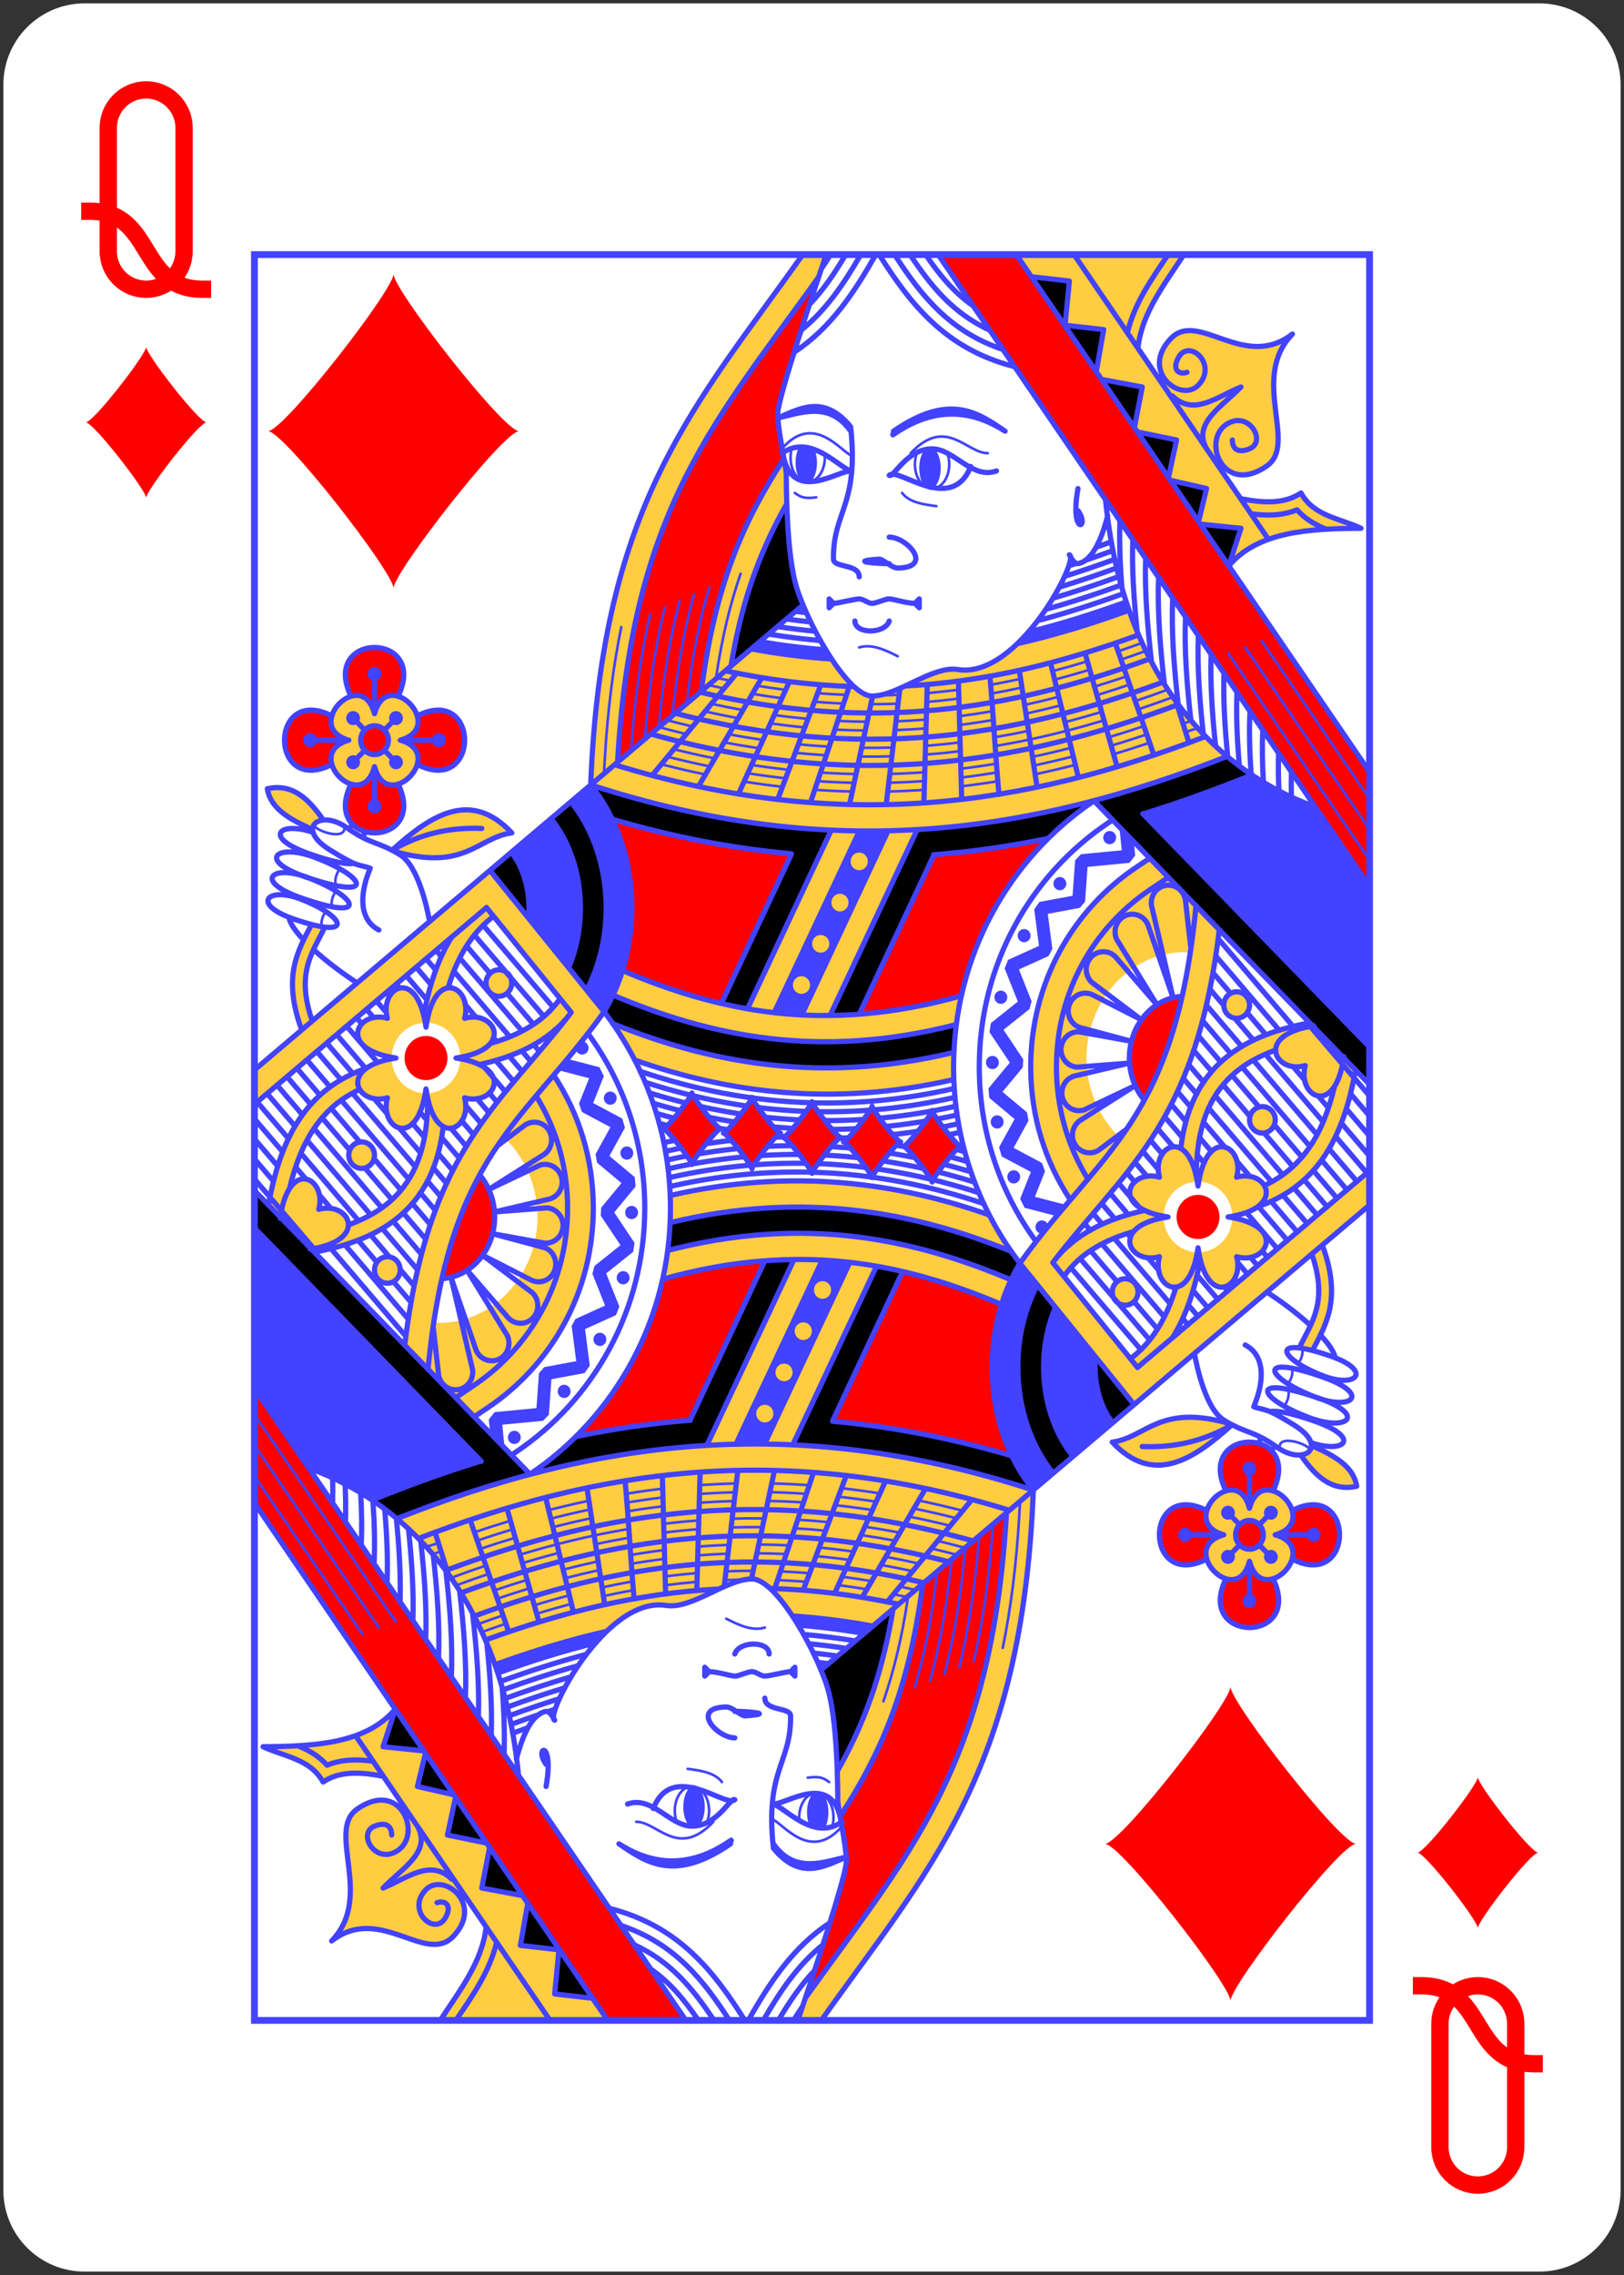 <svg width="225px" height="315px" version="1.1" viewBox="0 0 225 315" xmlns="http://www.w3.org/2000/svg">
 <rect x="0" y="0" width="225" height="315" fill="#333333" stroke="none"/>
 <g>
  <path d="m11.719.469h201.56c6.215 0 11.25 5.035 11.25 11.25v291.56c0 6.215-5.035 11.25-11.25 11.25h-201.56c-6.215 0-11.25-5.035-11.25-11.25v-291.56c0-6.215 5.035-11.25 11.25-11.25z" fill="#fff"/>
  <path d="m164.01 35.25c-2.691 4.133-5.848 8.113-6.41 12.898l3.016 4.406.473-.504c-.75-1.367-.711-3.273 1.129-5.184 3.82-3.973 10.152 4.566 16.836-.613-5.941 6.109.805 15.211-3.535 18.258-3.016 2.113-5.281 1.246-6.363-.434l-.406.379c1.062 1.559 2.125 3.113 3.16 4.629 3.066.562 6.012.742 8.332-.828 1.746 3.203 5.383 3.508 8.32 4.891-7.297.039-14.32.461-18.344 5.168l-29.422-43.066zm-49.547 0-1.047 3.113c-14.066 19.719-25.852 31.855-27.863 67.164l-3.719 3.16c1.504-39.281 14.73-52.738 29.375-73.438zm-5.859 28.258.391 6.254c-.426.742-.832 1.492-1.227 2.254-2.891 5.574-5.098 11.77-6.504 20.203l-4.106 3.469c1.883-14.652 5.844-23.574 11.445-32.18zm47.816 20.988 1.324 3.418c-10.738 3.914-21.199 6.5-32.234 7.023 2.543-1.199 5.094-2.562 7.191-2.231 2.887.461 5.785-1.211 8.262-3.602 5.102-1.141 10.223-2.711 15.457-4.609zm1.328 3.43c3.008 7.019 7.211 12.562 12.215 16.762-13.801 5.473-27.953 9.328-43.164 10.191l.27-.004-12.066 25.715-11.41-.898c8.75 1.516 18.398 1.328 29.598-1.809l-.727 3.984c-19.055 4.906-34.211 1.551-47.535-4.074l1.297-3.414c5.484 2.324 11.184 4.234 17.324 5.305l11.602-24.719.492-.004c-10.633-.441-21.824-2.391-33.797-6.281l18.656-15.793 3.598-3.031c3.828.703 7.519 1.16 11.066 1.328.938 1.43 1.961 2.754 3.047 3.789-4.84-.059-9.914-.59-15.227-1.59 5.312 1 10.395 1.539 15.293 1.652.887.824 1.766 1.34 2.539 1.34 1.395 0 2.981-.648 4.613-1.398 11.113-.562 21.574-3.148 32.316-7.051zm-103.28 8.359c2.707.094 5.684 4.883.984 6.203 6.539 1.832-1.781 10.391-3.566 3.668-1.781 6.723-10.102-1.836-3.562-3.668-6.539-1.836 1.781-10.391 3.562-3.668.504-1.891 1.523-2.574 2.582-2.535zm-16.18 12.766c2.805-.062 4.731 1.961 6.469 4.438l-1.781 1.223c-2.887-1.305-5.508-2.766-5.945-5.5.441-.098.859-.148 1.258-.16zm26.312 3.082c2.078.008 4.176.93 6.301 3.191-4.715.605-6.504 5.422-16.391 2.519l-.199-.117c3.402-3.078 6.82-5.602 10.289-5.594zm3.312 8.367 15.785 19.586c-2.383 3.324-4.719 6.109-6.961 8.738 3.441 5.297 5.457 11.586 5.457 18.457 0 11.621-5.801 21.711-14.625 27.633l-1.863 1.25-6.41-6.551c.227-2.367.496-4.574.828-6.586.48.133.961.16 1.453.121 7.422-.453 12.891-7.144 12.891-14.645 0-3.582-1.203-7.059-3.488-9.797-.383-.473-.828-.875-1.254-1.23-5.016 7.016-8.875 15.613-10.457 32.09l-20.289-20.891-1.785-1.82c0-.004 0-.008.004-.016l-1.949-2.004 1.949 2.004c.82-4.566 2.129-8.875 4.641-12.395 2.066-2.894 4.965-5.176 8.875-6.504.707-.543 1.871-1.035 3.555-1.348.055 2.621 2.106 4.734 4.652 4.789-1.352 7.797-6.41 4.789-5.25.617-1.723.504-3.238-.141-3.828-1.156-2.641 1.211-4.586 2.945-6.086 5.051-1.73 2.418-2.859 5.394-3.594 8.602 2.008-2.859 4.906-.305 4 2.961 2.223-.656 4.106.613 4.106 2.133 2.356-.836 4.43-1.98 6.106-3.547 3.016-2.82 4.918-7.074 4.894-13.91-.051-.203-.105-.465-.156-.75 2.586-.055 4.656-2.223 4.66-4.887 0-2.699-2.129-4.887-4.754-4.887-2.586 0-4.699 2.129-4.75 4.789-7.582-1.391-4.656-6.594-.598-5.402-1.086-3.91 3.285-6.801 4.988-.57.785-3.781 1.93-7.519 3.934-10.699l-27.344 23.176v-4.75zm.449 6.383c-1.266.957-2.32 2.082-3.215 3.336-1.344 1.887-2.328 4.109-2.996 6.555 1.574-.07 2.859 1.895 2.215 4.223 2.867-.844 5.172 1.512 3.594 3.469 3.066-.875 5.742-2.16 7.805-4.094.668-.625 1.281-1.316 1.828-2.094zm-25.25 1.219 1.871.27c-1.637 3.461-4.07 6.269-1.727 13l-1.477 1.18c-1.508-4.051-1.512-7.16-.805-9.641.555-1.941 1.43-3.434 2.137-4.809zm26.008 6.172c.984 0 1.781.82 1.781 1.832s-.797 1.836-1.781 1.836-1.781-.824-1.781-1.836.797-1.832 1.781-1.832zm9.324 6.793c-.344.391-.703.762-1.078 1.113-2.965 2.773-6.789 4.301-10.938 5.242 4.027 1.969 1.395 5.594-2.062 4.578.773 2.777-1.211 5.039-2.992 3.953-.582 5.356-2.519 9.203-5.402 11.898-3.289 3.082-7.641 4.621-12.387 5.519l-4.32-4.402 16.805 17.289c1.617-13.609 4.984-22.129 9.328-28.812 3.965-6.102 8.473-10.559 13.047-16.379zm6.445.664c13.172 5.34 28.582 8.484 47.254 3.988l-.039 3.766c-17.008 3.891-31.656 1.684-44.133-2.691zm-34.785 16.379c.984 0 1.781.824 1.781 1.836s-.797 1.832-1.781 1.832-1.781-.82-1.781-1.832.797-1.836 1.781-1.836zm3.566 15.895c.984 0 1.781.82 1.781 1.832 0 1.016-.797 1.836-1.781 1.836s-1.785-.82-1.785-1.836c0-1.012.801-1.832 1.785-1.832z" fill="#ffcc42"/>
  <path d="m60.988 279.75c2.691-4.133 5.848-8.113 6.41-12.898l-3.016-4.406-.473.504c.75 1.367.711 3.273-1.129 5.184-3.82 3.973-10.152-4.566-16.836.613 5.941-6.109-.805-15.211 3.535-18.258 3.016-2.113 5.281-1.246 6.363.434l.406-.379c-1.062-1.559-2.125-3.113-3.16-4.629-3.066-.562-6.012-.742-8.332.828-1.746-3.203-5.383-3.508-8.32-4.891 7.297-.039 14.32-.461 18.344-5.168l29.422 43.066zm49.547 0 1.047-3.113c14.066-19.719 25.852-31.855 27.863-67.164l3.719-3.16c-1.504 39.281-14.73 52.738-29.375 73.438zm5.859-28.258-.391-6.254c.426-.742.832-1.492 1.227-2.254 2.891-5.574 5.098-11.77 6.504-20.203l4.106-3.469c-1.883 14.652-5.844 23.574-11.445 32.18zm-47.816-20.988-1.324-3.418c10.738-3.914 21.199-6.5 32.234-7.023-2.543 1.199-5.094 2.562-7.191 2.231-2.887-.461-5.785 1.211-8.262 3.602-5.102 1.141-10.223 2.711-15.457 4.609zm-1.328-3.43c-3.008-7.019-7.211-12.562-12.215-16.762 13.801-5.473 27.953-9.328 43.164-10.191l-.27.004 12.066-25.715 11.41.898c-8.75-1.516-18.398-1.328-29.598 1.809l.727-3.984c19.055-4.906 34.211-1.551 47.535 4.074l-1.297 3.414c-5.484-2.324-11.184-4.234-17.324-5.305l-11.602 24.719-.492.004c10.633.441 21.824 2.391 33.797 6.281l-18.656 15.793-3.598 3.031c-3.828-.703-7.519-1.16-11.066-1.328-.938-1.43-1.961-2.754-3.047-3.789 4.84.059 9.914.59 15.227 1.59-5.312-1-10.395-1.539-15.293-1.652-.887-.824-1.766-1.34-2.539-1.34-1.395 0-2.981.648-4.613 1.398-11.113.562-21.574 3.148-32.316 7.051zm103.28-8.359c-2.707-.094-5.684-4.883-.984-6.203-6.539-1.832 1.781-10.391 3.566-3.668 1.781-6.723 10.102 1.836 3.562 3.668 6.539 1.836-1.781 10.391-3.562 3.668-.504 1.891-1.523 2.574-2.582 2.535zm16.18-12.766c-2.805.062-4.731-1.961-6.469-4.438l1.781-1.223c2.887 1.305 5.508 2.766 5.945 5.5-.441.098-.859.148-1.258.16zm-26.312-3.082c-2.078-.008-4.176-.93-6.301-3.191 4.715-.605 6.504-5.422 16.391-2.519l.199.117c-3.402 3.078-6.82 5.602-10.289 5.594zm-3.312-8.367-15.785-19.586c2.383-3.324 4.719-6.109 6.961-8.738-3.441-5.297-5.457-11.586-5.457-18.457 0-11.621 5.801-21.711 14.625-27.633l1.863-1.25 6.41 6.551c-.227 2.367-.496 4.574-.828 6.586-.48-.133-.961-.16-1.453-.121-7.422.453-12.891 7.144-12.891 14.645 0 3.582 1.203 7.059 3.488 9.797.383.473.828.875 1.254 1.23 5.016-7.016 8.875-15.613 10.457-32.09l20.289 20.891 1.785 1.82c0 .004 0 .008-.004.016l1.949 2.004-1.949-2.004c-.82 4.566-2.129 8.875-4.641 12.395-2.066 2.894-4.965 5.176-8.875 6.504-.707.543-1.871 1.035-3.555 1.348-.055-2.621-2.106-4.734-4.652-4.789 1.352-7.797 6.41-4.789 5.25-.617 1.723-.504 3.238.141 3.828 1.156 2.641-1.211 4.586-2.945 6.086-5.051 1.73-2.418 2.859-5.394 3.594-8.602-2.008 2.859-4.906.305-4-2.961-2.223.656-4.106-.613-4.106-2.133-2.356.836-4.43 1.98-6.106 3.547-3.016 2.82-4.918 7.074-4.894 13.91.051.203.105.465.156.75-2.586.055-4.656 2.223-4.66 4.887 0 2.699 2.129 4.887 4.754 4.887 2.586 0 4.699-2.129 4.75-4.789 7.582 1.391 4.656 6.594.598 5.402 1.086 3.91-3.285 6.801-4.988.57-.785 3.781-1.93 7.519-3.934 10.699l27.344-23.176v4.75zm-.449-6.383c1.266-.957 2.32-2.082 3.215-3.336 1.344-1.887 2.328-4.109 2.996-6.555-1.574.07-2.859-1.895-2.215-4.223-2.867.844-5.172-1.512-3.594-3.469-3.066.875-5.742 2.16-7.805 4.094-.668.625-1.281 1.316-1.828 2.094zm25.25-1.219-1.871-.27c1.637-3.461 4.07-6.269 1.727-13l1.477-1.18c1.508 4.051 1.512 7.16.805 9.641-.555 1.941-1.43 3.434-2.137 4.809zm-26.008-6.172c-.984 0-1.781-.82-1.781-1.832s.797-1.836 1.781-1.836c.984 0 1.781.824 1.781 1.836s-.797 1.832-1.781 1.832zm-9.324-6.793c.344-.391.703-.762 1.078-1.113 2.965-2.773 6.789-4.301 10.938-5.242-4.027-1.969-1.395-5.594 2.062-4.578-.773-2.777 1.211-5.039 2.992-3.953.582-5.356 2.519-9.203 5.402-11.898 3.289-3.082 7.641-4.621 12.387-5.519l4.32 4.402-16.805-17.289c-1.617 13.609-4.984 22.129-9.328 28.812-3.965 6.102-8.473 10.559-13.047 16.379zm-6.445-.664c-13.172-5.34-28.582-8.484-47.254-3.988l.039-3.766c17.008-3.891 31.656-1.684 44.133 2.691zm34.785-16.379c-.984 0-1.781-.824-1.781-1.836s.797-1.832 1.781-1.832c.984 0 1.781.82 1.781 1.832s-.797 1.836-1.781 1.836zm-3.566-15.895c-.984 0-1.781-.82-1.781-1.832 0-1.016.797-1.836 1.781-1.836.984 0 1.785.82 1.785 1.836 0 1.012-.801 1.832-1.785 1.832z" fill="#ffcc42"/>
  <path d="m140.8 35.25 48.953 71.656v15.848l-59.777-87.504zm-27.395 3.152c-2.109 6.281-5.656 17.129-5.656 18.852 0 1.598.508 4.231.859 6.234-5.602 8.625-9.562 17.547-11.445 32.199l-11.605 9.84c2.012-35.309 13.797-47.449 27.848-67.125zm-61.516 51.25c2.711 0 5.418 2.25 3.269 6.754-1.281-.398-2.656.113-3.269 2.414-.609-2.301-1.984-2.812-3.266-2.414-2.148-4.504.559-6.754 3.266-6.754zm8.781 8.676c5.75-.051 4.797 11.387-2.867 7.523.387-1.32-.109-2.738-2.348-3.363 2.238-.629 2.734-2.043 2.348-3.363 1.094-.551 2.047-.793 2.867-.797zm-17.559 0c.816.004 1.773.246 2.867.797-.387 1.32.109 2.734 2.348 3.363-2.238.625-2.734 2.043-2.348 3.363-7.664 3.863-8.621-7.574-2.867-7.523zm8.777 2.164c1.062 0 1.922.891 1.922 1.996 0 1.102-.859 1.996-1.922 1.996-1.059 0-1.918-.895-1.918-1.996 0-1.105.859-1.996 1.918-1.996zm0 5.664c.613 2.301 1.988 2.809 3.269 2.414 4.297 9.004-10.832 9.004-6.535 0 1.281.395 2.656-.113 3.266-2.414zm33.02 7.41c8.566 2.394 16.805 3.934 24.738 4.676l-9.645 20.703c-4.781-1.086-9.348-2.691-13.75-4.609.844-2.703 1.293-5.598 1.293-8.621 0-4.387-.945-8.496-2.637-12.148zm60.301 2.527c-5.898 5.848-10.164 13.402-12.027 21.836-4.93 1.336-9.57 2.148-14.051 2.488l10.238-22.059c5.383-.422 10.664-1.195 15.84-2.266zm-86.187 27.348c1.641 0 2.973 1.367 2.973 3.055s-1.332 3.059-2.973 3.059-2.973-1.371-2.973-3.059 1.332-3.055 2.973-3.055zm7.422 19.285c1.352 1.547 2.086 3.621 2.086 5.777 0 4.543-3.207 8.293-7.301 8.531 1.328-5.902 3.094-10.434 5.215-14.309z" fill="#f00"/>
  <path d="m84.203 279.75-48.953-71.656v-15.848l59.777 87.504zm27.395-3.152c2.109-6.281 5.656-17.129 5.656-18.852 0-1.598-.508-4.231-.859-6.234 5.602-8.625 9.562-17.547 11.445-32.199l11.605-9.84c-2.012 35.309-13.797 47.449-27.848 67.125zm61.516-51.25c-2.711 0-5.418-2.25-3.269-6.754 1.281.398 2.656-.113 3.269-2.414.609 2.301 1.984 2.812 3.266 2.414 2.148 4.504-.559 6.754-3.266 6.754zm-8.781-8.676c-5.75.051-4.797-11.387 2.867-7.523-.387 1.32.109 2.738 2.348 3.363-2.238.629-2.734 2.043-2.348 3.363-1.094.551-2.047.793-2.867.797zm17.559 0c-.816-.004-1.773-.246-2.867-.797.387-1.32-.109-2.734-2.348-3.363 2.238-.625 2.734-2.043 2.348-3.363 7.664-3.863 8.621 7.574 2.867 7.523zm-8.777-2.164c-1.062 0-1.922-.891-1.922-1.996 0-1.102.859-1.996 1.922-1.996 1.059 0 1.918.895 1.918 1.996 0 1.105-.859 1.996-1.918 1.996zm0-5.664c-.613-2.301-1.988-2.809-3.269-2.414-4.297-9.004 10.832-9.004 6.535 0-1.281-.395-2.656.113-3.266 2.414zm-33.02-7.41c-8.566-2.394-16.805-3.934-24.738-4.676l9.645-20.703c4.781 1.086 9.348 2.691 13.75 4.609-.844 2.703-1.293 5.598-1.293 8.621 0 4.387.945 8.496 2.637 12.148zm-60.301-2.527c5.898-5.848 10.164-13.402 12.027-21.836 4.93-1.336 9.57-2.148 14.051-2.488l-10.238 22.059c-5.383.422-10.664 1.195-15.84 2.266zm86.188-27.348c-1.641 0-2.973-1.367-2.973-3.055s1.332-3.059 2.973-3.059c1.641 0 2.973 1.371 2.973 3.059s-1.332 3.055-2.973 3.055zm-7.422-19.285c-1.352-1.547-2.086-3.621-2.086-5.777 0-4.543 3.207-8.293 7.301-8.531-1.328 5.902-3.094 10.434-5.215 14.309z" fill="#f00"/>
  <path d="m110.74 61.871 2.121.367c.207.496.332 1.133.332 1.824 0 1.594-.664 2.891-1.484 2.891s-1.484-1.297-1.484-2.891c0-.879.199-1.664.516-2.191zm18.102.051c.82 0 1.488 1.293 1.488 2.891s-.668 2.891-1.488 2.891c-.82 0-1.484-1.293-1.484-2.891s.664-2.891 1.484-2.891zm27.188 21.422.395 1.152c-5.234 1.898-10.355 3.469-15.488 4.629l1.523-1.605c4.484-1.102 8.977-2.512 13.57-4.176zm-50.715 5.488c3.117.539 6.144.918 9.102 1.141l.797 1.273c-3.59-.23-7.281-.688-11.109-1.391zm68.102 18.449c2.75 1.844 5.703 3.32 8.762 4.406l7.574 11.066v22.227l-31.402-32.293c5.106-1.555 10.125-3.375 15.066-5.406zm-91.59 1.41c3.531 4.316 5.719 10.352 5.719 17.023 0 5.402-1.434 10.383-3.848 14.375l-15.789-19.582zm41.141 6.359-11.875 25.492c-1.332-.078-2.668-.191-3.906-.34l11.879-25.145c1.289.016 2.57.008 3.902-.008zm22.242 1.039c-5.176 1.074-10.457 1.848-15.863 2.262zm-26.172 1.957c-.656 0-1.188.547-1.188 1.223s.531 1.223 1.188 1.223 1.191-.547 1.191-1.223-.535-1.223-1.191-1.223zm-2.664 5.707c-.656 0-1.188.547-1.188 1.223s.531 1.223 1.188 1.223 1.188-.547 1.188-1.223-.531-1.223-1.188-1.223zm-2.668 5.707c-.656 0-1.188.547-1.188 1.223s.531 1.223 1.188 1.223 1.191-.547 1.191-1.223-.535-1.223-1.191-1.223zm-2.664 5.707c-.656 0-1.188.547-1.188 1.223 0 .676.531 1.223 1.188 1.223s1.188-.547 1.188-1.223c0-.676-.531-1.223-1.188-1.223zm-30.391 9.02c.492 0 .891.41.891.914 0 .508-.398.918-.891.918-.492 0-.891-.41-.891-.918 0-.504.398-.914.891-.914zm-2.039 2.43 4.445 1.156.605 1.238-1.484 3.719 4.039 2.152.367 1.266-2.152 3.906 3.512 2.938.113 1.305-2.961 3.574 2.816 4.215-.188 1.246-3.742 2.988 1.828 4.582-.465 1.188-4.289 1.941.656 5.066-.727 1.023-4.586.852-.355 4.91-.809.844-5.648.543.316 3.109-1.992-1.953-.191-1.887.805-1.008 5.797-.559.352-4.844.73-.832 4.43-.824-.633-4.879.523-.961 4.106-1.859-1.754-4.398.277-1.074 3.613-2.887-2.731-4.082.059-1.117 2.812-3.394-3.387-2.832-.211-1.164 2.066-3.754-3.941-2.098-.414-1.16 1.402-3.519-3.965-1.031c-.145-.035-.273-.105-.379-.199zm5.941 4.519c.492 0 .891.41.891.918 0 .504-.398.914-.891.914-.492 0-.891-.41-.891-.914 0-.508.398-.918.891-.918zm2.293 7.602c.492 0 .891.41.891.918s-.398.918-.891.918-.891-.41-.891-.918.398-.918.891-.918zm.66 8.23c.492 0 .891.41.891.918s-.398.918-.891.918c-.492 0-.891-.41-.891-.918s.398-.918.891-.918zm-1.172 9.035c.492 0 .891.41.891.918 0 .504-.398.914-.891.914-.492 0-.891-.41-.891-.914 0-.508.398-.918.891-.918zm-3.219 8.531c.492 0 .891.41.891.918 0 .504-.398.914-.891.914-.492 0-.895-.41-.895-.914 0-.508.402-.918.895-.918zm-4.953 7.199c.492 0 .891.41.891.918 0 .508-.398.918-.891.918-.492 0-.891-.41-.891-.918 0-.508.398-.918.891-.918zm-6.902 6.375c.492 0 .891.41.891.918 0 .504-.398.914-.891.914-.492 0-.891-.41-.891-.914 0-.508.398-.918.891-.918z" fill="#4242ff"/>
  <path d="m114.26 253.13-2.121-.367c-.207-.496-.332-1.133-.332-1.824 0-1.594.664-2.891 1.484-2.891s1.484 1.297 1.484 2.891c0 .879-.199 1.664-.516 2.191zm-18.102-.051c-.82 0-1.488-1.293-1.488-2.891s.668-2.891 1.488-2.891c.82 0 1.484 1.293 1.484 2.891s-.664 2.891-1.484 2.891zm-27.188-21.422-.395-1.152c5.234-1.898 10.355-3.469 15.488-4.629l-1.523 1.605c-4.484 1.102-8.977 2.512-13.57 4.176zm50.715-5.488c-3.117-.539-6.144-.918-9.102-1.141l-.797-1.273c3.59.23 7.281.688 11.109 1.391zm-68.102-18.449c-2.75-1.844-5.703-3.32-8.762-4.406l-7.574-11.066v-22.227l31.402 32.293c-5.106 1.555-10.125 3.375-15.066 5.406zm91.59-1.41c-3.531-4.316-5.719-10.352-5.719-17.023 0-5.402 1.434-10.383 3.848-14.375l15.789 19.582zm-41.141-6.359 11.875-25.492c1.332.078 2.668.191 3.906.34l-11.879 25.145c-1.289-.016-2.57-.008-3.902.008zm-22.242-1.039c5.176-1.074 10.457-1.848 15.863-2.262zm26.172-1.957c.656 0 1.188-.547 1.188-1.223s-.531-1.223-1.188-1.223-1.191.547-1.191 1.223.535 1.223 1.191 1.223zm2.664-5.707c.656 0 1.188-.547 1.188-1.223s-.531-1.223-1.188-1.223-1.188.547-1.188 1.223.531 1.223 1.188 1.223zm2.668-5.707c.656 0 1.188-.547 1.188-1.223 0-.676-.531-1.223-1.188-1.223s-1.191.547-1.191 1.223c0 .676.535 1.223 1.191 1.223zm2.664-5.707c.656 0 1.188-.547 1.188-1.223 0-.676-.531-1.223-1.188-1.223s-1.188.547-1.188 1.223c0 .676.531 1.223 1.188 1.223zm30.391-9.02c-.492 0-.891-.41-.891-.914 0-.508.398-.918.891-.918s.891.41.891.918c0 .504-.398.914-.891.914zm2.039-2.43-4.445-1.156-.605-1.238 1.484-3.719-4.039-2.152-.367-1.266 2.152-3.906-3.512-2.938-.113-1.305 2.961-3.574-2.816-4.215.188-1.246 3.742-2.988-1.828-4.582.465-1.188 4.289-1.941-.656-5.066.727-1.023 4.586-.852.355-4.91.809-.844 5.648-.543-.316-3.109 1.992 1.953.191 1.887-.805 1.008-5.797.559-.352 4.844-.73.832-4.43.824.633 4.879-.523.961-4.106 1.859 1.754 4.398-.277 1.074-3.613 2.887 2.731 4.082-.059 1.117-2.812 3.394 3.387 2.832.211 1.164-2.066 3.754 3.941 2.098.414 1.16-1.402 3.519 3.965 1.031c.145.035.273.105.379.199zm-5.941-4.519c-.492 0-.891-.41-.891-.918 0-.504.398-.914.891-.914s.891.41.891.914c0 .508-.398.918-.891.918zm-2.293-7.602c-.492 0-.891-.41-.891-.918s.398-.918.891-.918.891.41.891.918-.398.918-.891.918zm-.66-8.23c-.492 0-.891-.41-.891-.918s.398-.918.891-.918c.492 0 .891.41.891.918s-.398.918-.891.918zm1.172-9.035c-.492 0-.891-.41-.891-.918 0-.504.398-.914.891-.914s.891.41.891.914c0 .508-.398.918-.891.918zm3.219-8.531c-.492 0-.891-.41-.891-.918 0-.504.398-.914.891-.914s.895.41.895.914c0 .508-.402.918-.895.918zm4.953-7.199c-.492 0-.891-.41-.891-.918 0-.508.398-.918.891-.918.492 0 .891.41.891.918 0 .508-.398.918-.891.918zm6.902-6.375c-.492 0-.891-.41-.891-.918 0-.504.398-.914.891-.914.492 0 .891.41.891.914 0 .508-.398.918-.891.918z" fill="#4242ff"/>
  <path d="m67.871 120.54 3.004-2.492c1.223 1.527 2.406 4.293 2.406 7.668 0 .48-.023.945-.082 1.383zm10.902 13.457c1.02-2.398 1.637-5.223 1.637-8.281 0-5.023-1.684-9.422-4.047-12.324l2.734-2.356c2.941 3.613 4.879 8.832 4.879 14.68 0 4.246-1.016 8.164-2.703 11.371m3.594-23.645c8.605 2.519 16.844 4.059 24.777 4.801l-9.691 20.676 3.598.77 11.578-24.734c-10.496-.496-21.512-2.449-33.281-6.273m37.203 31.746 10.316-22.066c5.383-.422 10.664-1.195 15.828-2.254 1.949-1.934 4.094-3.695 6.348-5.231-7.934 2.086-16.023 3.496-24.453 3.996l-12.133 25.73c1.312-.004 2.691-.062 4.094-.176zm-34.16 1.305c13.172 5.34 28.582 8.484 47.254 3.988l.32-3.852c-19.055 4.906-34.211 1.551-47.535-4.074l-1.23 2.293zm104.94 8.516-38.258-39.387c6.266-1.664 12.391-3.742 18.434-6.137 1.055.883 2.156 1.707 3.356 2.523-4.887 2.066-9.906 3.887-15.012 5.441l31.438 32.328m-37.906-93.547 1.027-5.828-5.348-.609.594-6.113-5.258-.602m14.27 20.891 1.09-5.621-5.652-1.055m9.285 13.59 1.121-5.199-5.438-1.117m8.484 12.418 1.113-4.578-5.023-1.148m8.098 11.852 1.68-5.199-5.629-.582m-55.047 11.164c-.523-1.234-.902-2.348-1.121-3.246-.715-2.941-1-7.203-1.121-10.562-.434.582-.84 1.332-1.234 2.094-2.891 5.574-5.098 11.77-6.305 20.039z"/>
  <path d="m157.13 194.46-3.004 2.492c-1.223-1.527-2.406-4.293-2.406-7.668 0-.48.023-.945.082-1.383zm-10.902-13.457c-1.02 2.398-1.637 5.223-1.637 8.281 0 5.023 1.684 9.422 4.047 12.324l-2.734 2.356c-2.941-3.613-4.879-8.832-4.879-14.68 0-4.246 1.016-8.164 2.703-11.371m-3.594 23.645c-8.605-2.519-16.844-4.059-24.777-4.801l9.691-20.676-3.598-.77-11.578 24.734c10.496.496 21.512 2.449 33.281 6.273m-37.203-31.746-10.316 22.066c-5.383.422-10.664 1.195-15.828 2.254-1.949 1.934-4.094 3.695-6.348 5.231 7.934-2.086 16.023-3.496 24.453-3.996l12.133-25.73c-1.312.004-2.691.062-4.094.176zm34.16-1.305c-13.172-5.34-28.582-8.484-47.254-3.988l-.32 3.852c19.055-4.906 34.211-1.551 47.535 4.074l1.23-2.293zm-104.94-8.516 38.258 39.387c-6.266 1.664-12.391 3.742-18.434 6.137-1.055-.883-2.156-1.707-3.356-2.523 4.887-2.066 9.906-3.887 15.012-5.441l-31.438-32.328m37.906 93.547-1.027 5.828 5.348.609-.594 6.113 5.258.602m-14.27-20.891-1.09 5.621 5.652 1.055m-9.285-13.59-1.121 5.199 5.438 1.117m-8.484-12.418-1.113 4.578 5.023 1.148m-8.098-11.852-1.68 5.199 5.629.582m55.047-11.164c.523 1.234.902 2.348 1.121 3.246.715 2.941 1 7.203 1.121 10.562.434-.582.84-1.332 1.234-2.094 2.891-5.574 5.098-11.77 6.305-20.039z"/>
 </g>
 <g fill="none" stroke="#4242ff" stroke-linecap="round" stroke-linejoin="round">
  <path d="m132.11 149.48c-17.008 3.891-31.656 1.684-44.133-2.691m44.172-1.074c-18.672 4.496-34.082 1.352-47.254-3.988m44.5-23.363-10.348 22.051m-19.09-1.5 9.688-20.648m-25.945 21.824c2.414-3.996 3.848-8.977 3.848-14.379 0-6.672-2.188-12.707-5.715-17.035m-22.531 80.934c2.844-29.937 13.199-33.898 24.402-49.527l-15.805-19.547m-32.644 27.613 76.019-64.398m40.277 27.113 38.109 39.203m-38.07-39.199c-11.73 7.871-19.477 21.434-19.477 36.848 0 10.262 3.434 19.707 9.191 27.195m28.715-70.184c-26.48 10.434-54.184 14.988-88.168 3.949m27.797 9.535c-7.934-.715-16.172-2.254-24.777-4.773m60.34 2.648c-5.176 1.074-10.457 1.848-15.863 2.262m44.09-11.055c-4.961 2.016-9.98 3.836-15.082 5.406m-73.195-6.812c31.422 9.648 56.988 5.644 81.867-3.914m-76.855-.336c27.852 7.766 50.492 4.348 73.078-4.09m-69.68 1.215c25.602 6.613 46.441 3.465 67.57-4.32m-64.129 1.406c23.441 5.535 42.582 2.586 62.297-4.625m-33.863 3.754c11.105-.566 21.566-3.152 32.305-7.066m-57.242 4.973c6.223 1.32 12.121 2.016 17.812 2.176m8.754 19.812-12.066 25.715m-11.453-.902 11.602-24.723m7.871.098-11.961 25.488m-3.801-.34 11.805-25.152m14.125 22.824c-19.078 5.344-33.66 2.133-46.965-3.504m46.238 7.488c-19.055 4.906-34.211 1.551-47.535-4.074m104.82-15.039-59.777-87.504m23.191 33.969c2.277 23.438 14.363 37.18 29.016 42.496m-49.742 41.449c-7.016 1.566-13.664 2.133-19.937 1.965m19.711-4.418c-6.953 1.578-13.523 2.148-19.715 1.98m19.809-.75c-6.977 1.57-13.578 2.137-19.809 1.969m20.102.469c-7.062 1.566-13.766 2.141-20.098 1.969m0 3.523c8.152.219 15.676 1.684 22.547 3.824m-2.246-8.109c-7.129 1.578-13.902 2.152-20.301 1.984m0-.141c7.758.203 14.961 1.5 21.57 3.422m-21.566 1.457c8.672.242 16.605 1.934 23.812 4.359m-23.812-5.578c8.395.23 16.105 1.797 23.137 4.07m-23.141-6.508c7.945.211 15.297 1.582 22.031 3.609m-1.504-5.477c-1.984.438-3.941.801-5.875 1.09m-.066-.004c2.258.457 4.453.996 6.59 1.602m-60.461-32.359c.043-.453.066-.918.066-1.398 0-3.375-1.184-6.141-2.383-7.613m7.875 15.895c1.02-2.398 1.637-5.223 1.637-8.281 0-5.023-1.684-9.422-4.047-12.324m4.91 23.695c1.688-3.207 2.703-7.125 2.703-11.371 0-5.848-1.938-11.066-4.879-14.68m-23.027 75.223c1.617-13.609 4.984-22.129 9.328-28.812 4.168-6.41 8.93-11 13.734-17.266l-11.746-14.531m-.012.039-32.125 27.215m27.879 40.613 2.492-1.672c7.859-5.273 13.008-14.203 13.008-24.563 0-5.769-1.586-11.043-4.356-15.543m-8.566 44.426 1.863-1.25c8.824-5.922 14.625-16.012 14.625-27.633 0-6.871-2.016-13.16-5.496-18.422m-5.84 52.605.605-.406c10.762-7.223 17.859-19.629 17.859-33.777 0-9.09-2.926-17.445-7.875-24.191m-20.223 33.957c4.094-.25 7.301-4 7.301-8.543 0-2.156-.734-4.231-2.055-5.812m-6.965-35.148c-.352-1.902-1.59-7.633-4.055-9.164-3.07-1.902-4.125-1.426-7.371-3.75-3.754-2.688-7.266.023-2.379 3.055 4.102 2.547 3.809 1.918 5.59 2.531-1.781 4.277-1.188 7.332 1.191 8.555m-8.914-10.074c-5.234-1.961-8.07.383-1.191 2.742 9.851 3.375 8.406-.039 1.191-2.742m-.207-3.449c-4.699-1.594-7.012.668-.605 2.941 3.356 1.191 5.356 1.535 6.231 1.363m-6.211 2.008c-5.055-1.961-7.793.383-1.148 2.738 9.512 3.375 8.117-.035 1.148-2.738m-1.184 2.906c-4.551-1.73-6.856.734-.879 2.793 8.551 2.941 7.156-.402.879-2.793m.453 5.664c-1.086-1.152-1.871-2.254-2.043-3.137m9.48 9.102c-1.75-1.113-4.106-2.836-6.035-4.598m1.539-3.125c-1.641 3.461-4.074 6.269-1.73 13m-1.477 1.18c-1.508-4.051-1.512-7.16-.805-9.641.555-1.941 1.43-3.434 2.137-4.809m8.773-29.281c1.785-6.723 10.105 1.832 3.566 3.668 6.539 1.832-1.781 10.391-3.566 3.668-1.781 6.723-10.102-1.836-3.562-3.668-6.539-1.836 1.781-10.391 3.562-3.668m-1.918 3.668c0 1.102.859 1.996 1.918 1.996 1.062 0 1.922-.895 1.922-1.996 0-1.105-.859-1.996-1.922-1.996-1.059 0-1.918.891-1.918 1.996m5.184-6.074c4.312-9.016-10.84-9.016-6.527 0m-2.641 2.715c-8.766-4.438-8.766 11.152 0 6.715m2.641 2.715c-4.312 9.02 10.84 9.02 6.527 0m2.641-2.715c8.766 4.438 8.766-11.152 0-6.715m-2.34 3.359h5.348m-.594 0c0 .336.266.609.594.609s.594-.273.594-.609c0-.34-.266-.613-.594-.613s-.594.273-.594.613m-8.32-3.668v-5.5m0 .609c.328 0 .598-.273.598-.609 0-.34-.27-.613-.598-.613-.328 0-.594.273-.594.613 0 .336.266.609.594.609m-3.562 8.559h-5.348m.594 0c0-.34-.266-.613-.594-.613-.328 0-.598.273-.598.613 0 .336.27.609.598.609.328 0 .594-.273.594-.609m8.316 3.668v5.5m0-.609c-.328 0-.594.273-.594.609 0 .336.266.609.594.609.328 0 .598-.273.598-.609 0-.336-.27-.609-.598-.609m-1.363-9.965-1.605-1.652m-.594 0c0 .34.266.613.594.613.328 0 .594-.273.594-.613 0-.336-.266-.609-.594-.609-.328 0-.594.273-.594.609m2.199 4.461-1.605 1.652m0 .613c.328 0 .594-.273.594-.613 0-.336-.266-.609-.594-.609-.328 0-.594.273-.594.609 0 .34.266.613.594.613m4.336-5.07 1.605-1.656m.594 0c0 .34-.266.613-.594.613s-.594-.273-.594-.613c0-.336.266-.609.594-.609s.594.273.594.609m-2.199 4.461 1.605 1.652m0 .613c-.328 0-.594-.273-.594-.613 0-.336.266-.609.594-.609s.594.273.594.609c0 .34-.266.613-.594.613m-4.176 8.996-.469.797m-1.41-1.855-.43.73m5.949 2.91c3.769-2.238 7.918-3.219 12.422-3.023m-12.434 3.016c5.449-4.926 10.926-8.438 16.59-2.402-4.715.605-6.504 5.422-16.391 2.519m-9.754-4.356c-1.984-2.832-4.219-5.066-7.726-4.277.438 2.734 3.059 4.195 5.945 5.5m68.219-79.438c-14.641 20.688-27.855 34.145-29.359 73.414m31.582-70.324c-14.066 19.715-25.852 31.855-27.863 67.164m23.051-42.02c-5.602 8.605-9.562 17.527-11.445 32.18m11.836-25.926c-.426.742-.832 1.492-1.227 2.254-2.891 5.574-5.098 11.77-6.504 20.203m88.484 14.687-48.953-71.656m-26.34.004c-1.527 4.496-6.711 19.918-6.711 22 0 2.445 1.188 7.336 1.188 8.559 0 1.223 0 9.781 1.191 14.672 1.188 4.887 7.129 15.891 10.695 15.891 3.562 0 8.359-4.231 11.883-3.668 8.426 1.344 16.957-15.477 15.449-15.891 0 0 .637 1.312 1.191 1.223 2.125-.355 3.422-3.894 4.113-6.613m16.785 6.922c4-4.738 11.023-5.16 18.32-5.199-2.938-1.383-6.574-1.688-8.32-4.891-2.32 1.57-5.266 1.391-8.363.785m3.859 5.644c-8.98-13.145-17.961-26.293-26.941-39.437m26.941 39.438m8.047-1.395c-.176-.07-.348-.141-.523-.219-1.234-.535-2.523-1.297-3.57-2.484-2.027.836-4.231.84-6.387.551m5.75-24.887c-5.941 6.109.805 15.211-3.535 18.258-6.008 4.211-9.047-3.414-5.66-5.719 3.09-2.106 5.723 2.34 3.254 3.352-1.609.66-2.379 0-2.379-1.223m8.32-14.668c-6.684 5.18-13.016-3.359-16.836.613-4.371 4.547 1.422 9.047 3.852 6.414 2.652-2.871-1.328-6.434-2.793-3.793-.953 1.719.035 2.445 1.176 2.062m2.715 10.594c-2.023-3.539 2.199-5.891 4.754-8.559-3.227 1.293-6.551 4.144-9.508 1.223m-4.766-6.59c.52-4.848 3.668-8.828 6.363-12.961m-7.816 10.824c.961-4.125 3.461-7.586 5.66-10.844m-9.977 16.23 1.027-5.828-5.348-.609.594-6.113-5.258-.602m14.27 20.891 1.09-5.621-5.652-1.055m9.285 13.59 1.121-5.199-5.438-1.117m8.484 12.418 1.113-4.578-5.023-1.148m8.098 11.852 1.68-5.199-5.629-.582m3.949 5.781m-29.68-27.578c-9.652-2.449-14.48-8.762-18.762-15.516m6.438.004c1.945 2.852 3.941 5.254 6.59 7.098m-8.746-7.094c2.949 4.453 6.031 8.152 11.02 10.453m-13.164-10.457c3.695 5.723 7.684 10.676 15.012 13.137m-28.91.363c5.055-3.324 8.328-8.27 11.285-13.504m-6.266.004c-.41.668-.828 1.316-1.25 1.934m3.348-1.926c-1.52 2.562-3.094 4.883-4.981 6.856m7.062-6.848c-2.324 4.027-4.805 7.68-8.238 10.445m38.344 21.926c-1.191 6.727 1.781 5.504 0 3.059m-10.102-11.004c-3.871-2.668-7.766-5.289-15.453 0 .25-.129-.281.648-.051.488 4.211-2.934 9.469-4.375 15.504-.488m-21.394-.609c-3.734-4.582-7.129-2.445-10.102-1.223 2.973-.613 7.129-2.445 10.102 1.832v-.609c1.188 11-2.484 11.688-2.375 18.336 0 1.223 3.562.613 3.562 2.445m4.16-5.5c2.535.016 6.203 4.211 1.188 4.277-.852.012-2.051-1.266-2.617-1.227-4.59.316.105.645 1.43.617m4.16 4.887v1.223l-.594-.609.594-.613m-12.48 0v1.223l.598-.609-.598-.613m.598.613c.594 0 2.969-.613 3.562-.613s1.191.613 1.785.613 1.781-.613 2.375-.613c0 0-.594 0 0 0s2.379.613 3.566.613m-3.566 2.445c-.594 1.832-4.754 1.832-4.754 0m19.609-20.781c-3.391 1.223-5.859-3.059-8.914-3.059-3.562 0-5.316 4.051-5.941 3.668m11.293-1.223c-2.668 6.723-10.105 0-11.293 1.223m-14.855-3.055c3.871-2.762 7.727 1.832 9.508 2.445-1.781 0-7.723 4.277-9.242-1.695m39.644 13.492c.012-.004.023-.008.035-.012m-.215 1.352c.34-.109.684-.223 1.023-.332m-8.16 11.117c5.133-1.16 10.254-2.731 15.488-4.629m-4.586-8.711c.629-.223 1.262-.449 1.898-.684m-3.41 2.496c1.254-.426 2.523-.875 3.809-1.344m-6.637 3.543c2.281-.711 4.59-1.5 6.941-2.359m-7.688 3.863c2.617-.789 5.262-1.68 7.965-2.664m-8.84 4.191c3-.871 6.031-1.875 9.133-3.004m-10.125 4.547c3.438-.949 6.898-2.078 10.441-3.363m-11.559 4.926c3.922-1.027 7.867-2.293 11.902-3.754m-13.211 5.34c4.484-1.102 8.977-2.512 13.57-4.176m-51.926 6.512c3.828.703 7.519 1.16 11.109 1.391m-4.973-6.598c.492.062.984.121 1.473.18m-2.738.879c1.133.16 2.254.297 3.359.41m-4.582.641c1.77.27 3.504.484 5.215.648m-6.465.391c2.449.398 4.84.695 7.18.895m-8.367.141c3.117.539 6.144.918 9.102 1.141m50.312 12.852-1.785-5.691m-8.422-8.09 5.344 15.496m-9.543-14.137 4.449 15.754m-9.223-14.391 3.859 15.879m-8.184-14.836 2.461 16.18m-5.277 1c-.516-5.363-.762-11.004-1.262-16.383m-3.906 17.078-.457-16.391m-4.781 16.871.469-16.406m-5.691 16.645 1.895-16.102m-6.973 16.094 3.195-15.023m-8.605 14.75 5.379-16.094m-9.926 15.672 5.977-15.887m-11.414 15.129 7.062-15.566m-12.609 14.527 8.793-15.078m-15.207 13.543 11.742-14.18m58.434-13.223c-.184 4.594.211 9.617.805 14.785m-2.606-17.414c-.141 4.473.246 9.336.82 14.34m-2.598-16.941c-.137 3.988.148 8.293.617 12.734m4.91-4.648c-.199 4.57.18 9.566.766 14.715m1.012-12.117c-.184 4.461.18 9.324.746 14.332m1.031-11.73c-.164 4.246.168 8.855.688 13.605m1.086-11c-.137 3.965.148 8.246.613 12.656m1.164-10.047c-.113 3.633.121 7.523.52 11.535m1.281-8.902c-.129 3.223.027 6.656.336 10.203m1.465-7.57c-.133 2.762-.051 5.68.164 8.695m1.609-6.102c-.102 2.301-.059 4.707.086 7.188m2.106-3.984c-.055 1.684-.031 3.426.047 5.207m1.73-2.602c-.031 1.125-.031 2.273 0 3.445m-23.754-38.211c-.109 2.965.016 6.106.281 9.344m-96.148 108.13c2.844-29.937 13.199-33.898 24.402-49.527l-15.805-19.547m-1.027 53.266 6.902 5.203c.957.941.984 2.508.059 3.481-.93.973-2.453.977-3.387.012l-5.723-6.621m4.203-17.234 3.691-2.777c.383-.297.844-.469 1.32-.488 1.055-.051 2.016.621 2.359 1.648.34 1.023-.016 2.16-.875 2.789l-7.699 4.875 7.082-3.367c.227-.074.465-.109.703-.113 1.188 0 2.195.898 2.359 2.109.164 1.211-.566 2.359-1.711 2.691l-7.652 1.793 7.269-.566c1.324.082 2.324 1.258 2.231 2.613-.094 1.359-1.25 2.375-2.566 2.266l-7.195-1.301 7.285 1.953c1.227.516 1.809 1.965 1.289 3.223-.52 1.254-1.938 1.832-3.148 1.277l-6.797-3.465m-2.148 2.074 5.562 9.039c.574 1.23.055 2.703-1.148 3.273-1.207.57-2.633.019-3.168-1.23l-3.481-10.105 2.992 12.809c.172 1.352-.762 2.59-2.082 2.75-1.316.16-2.504-.824-2.641-2.18l-.75-6.59m-6.332-31.645c-1.188 4.277 4.16 7.332 5.348-1.223 1.188 8.555 6.535 5.5 5.348 1.223 4.16 1.223 7.133-4.281-1.188-5.504 8.32-1.223 5.348-6.723 1.188-5.5 1.188-4.277-4.16-7.336-5.348 1.223-1.188-8.559-6.535-5.5-5.348-1.223-4.16-1.223-7.133 4.277 1.188 5.5-8.32 1.223-5.348 6.727-1.188 5.504m-14.859 16.68c1.191-8.559 6.539-5.504 5.352-1.223 4.156-1.223 7.129 4.277-1.191 5.5m5.293-3.356c2.359-.848 4.434-1.992 6.109-3.559 3.016-2.82 4.918-7.074 4.879-14.008m2.156 3.93c-.617 5.344-2.555 9.191-5.438 11.887-3.289 3.082-7.641 4.621-12.387 5.519m-6.391-6.516c.82-4.57 2.129-8.887 4.644-12.41 2.066-2.894 4.965-5.176 8.926-6.539m-.914 2.938c-2.648 1.211-4.594 2.945-6.094 5.051-1.73 2.418-2.859 5.394-3.648 8.684m38.355-23.535c-.352.398-.715.777-1.098 1.137-2.965 2.773-6.789 4.297-10.988 5.231m1.582-2.934c3.066-.887 5.742-2.172 7.805-4.106.668-.625 1.281-1.32 1.828-2.098m-9.219-11.402c-1.27.965-2.328 2.09-3.227 3.348-1.344 1.887-2.328 4.109-3.07 6.555m-3.383 3.82c.75-3.953 1.895-7.691 3.898-10.867m4.746 6.379c0 1.012.797 1.836 1.781 1.836.984 0 1.781-.824 1.781-1.836s-.797-1.832-1.781-1.832c-.984 0-1.781.82-1.781 1.832m-19.016 23.84c0 1.012.797 1.832 1.781 1.832.984 0 1.781-.82 1.781-1.832s-.797-1.836-1.781-1.836c-.984 0-1.781.824-1.781 1.836m3.562 15.891c0 1.016.801 1.836 1.785 1.836.984 0 1.781-.82 1.781-1.836 0-1.012-.797-1.832-1.781-1.832-.984 0-1.785.82-1.785 1.832m-8.418-2.973.387.453m-4.852-5.68 4.465 5.227m-6.062-7.098 1.598 1.871m-3.754-4.398 2.156 2.527m8.445 7.109 10.391 12.164m-20.992-24.578 2.644 3.098m9.875 8.781 8.809 10.316m-16.219-18.988.254.293m-5.363-6.277 3.234 3.789m16.023 15.984 2.449 2.867m-7.356-8.617 2.617 3.07m-7.977-9.344 1.617 1.895m-4.887-5.723 1.406 1.648m-7.129-8.348 3.926 4.594m16.273 16.281 1.941 2.269m-6.055-7.09 2.617 3.066m-12.266-14.363 7.996 9.363m-14.051-16.449 4.34 5.078m12.992 12.434 4.906 5.746m-15.336-17.961 8.82 10.332m-14.344-16.797 3.867 4.527m13.598 13.148 3.926 4.594m-14.883-17.43 9.379 10.984m-14.512-16.992 3.519 4.121m13.965 13.574 3.125 3.656m-8.438-9.879 3.746 4.387m-9.66-11.312 3.812 4.465m-8.691-10.176 3.297 3.859m14.07 13.695 2.488 2.918m-7.793-9.129 3.723 4.363m-9.66-11.316 3.977 4.66m-8.727-10.219 3.191 3.738m13.914 13.512 2.086 2.441m-13.047-15.273 9.344 10.941m-14.109-16.523 3.211 3.762m13.484 13.012 1.852 2.164m-12.234-14.328 8.703 10.195m-13.641-15.973 3.363 3.938m12.781 12.188 1.844 2.16m-6.586-7.715 2.961 3.469m-6.418-7.512 1.777 2.078m-8.344-9.77 3.629 4.25m11.801 11.039 2.035 2.383m-5.578-6.531 1.629 1.906m-8.125-9.516.023.027m-4.039-4.727 4.016 4.699m10.516 9.539 2.465 2.887m-5.465-6.402.937 1.098m-11.09-12.988 4.297 5.035m10.137 9.09 2.156 2.527m-5.375-6.293.152.176m-.586-.688.434.512m-5.207-6.098.234.273m-4.867-5.699.734.855m13.836 13.426 1.648 1.93m-14.84-17.379.984 1.156m12.754 12.156 2.156 2.519m-14.52-16.996 1.367 1.598m12.57 11.941 1.672 1.957m-14.23-16.664.445.523m13.812 13.395 1.086 1.273m-5.285-6.188.164.191m-5.008-5.867.445.523m-4.285-5.016.484.563m12.937 12.375 1.695 1.98m-2.805-3.277 1.109 1.297m-1.59-1.863.48.566m-10.937-12.809 2.883 3.375m9.512 8.359 2.512 2.941m-13.527-15.844 2.051 2.402m10.82 9.895 1.832 2.144m-3.996-4.68.441.516m-4.344-5.086 1.488 1.746m-3.766-4.414.301.355m-3.453-4.043 1.34 1.566m11.926 11.184 1.246 1.465m-10.66-12.484 7.742 9.066m-10.215-11.965.727.855m12.809 12.215.781.918m-11.023-12.91 8.625 10.102m-10.543-12.344.234.273m13.465 12.988.422.492m-5.672-6.641 3.672 4.297m-9.258-10.84 3.238 3.793m9.02 7.785.168.195m-6.352-7.438 4.621 5.406m-5.273-6.172.652.766m-5.004-5.859 4.352 5.094m8.133 6.746.02.019m-11.281-13.207 9.691 11.348m81.703-26.793 31.406 32.305" stroke-width=".723"/>
  <path d="m92.894 165.52c17.008-3.891 31.656-1.684 44.133 2.691m-44.172 1.074c18.672-4.496 34.082-1.352 47.254 3.988m-44.5 23.363 10.348-22.051m19.09 1.5-9.688 20.648m25.945-21.824c-2.414 3.996-3.848 8.977-3.848 14.379 0 6.672 2.188 12.707 5.715 17.035m22.531-80.934c-2.844 29.938-13.199 33.898-24.402 49.527l15.805 19.547m32.644-27.613-76.019 64.398m-40.277-27.113-38.109-39.203m38.07 39.199c11.73-7.871 19.477-21.434 19.477-36.848 0-10.262-3.434-19.707-9.191-27.195m-28.715 70.184c26.48-10.434 54.184-14.988 88.168-3.949m-27.797-9.535c7.934.715 16.172 2.254 24.777 4.773m-60.34-2.648c5.176-1.074 10.457-1.848 15.863-2.262m-44.09 11.055c4.961-2.016 9.98-3.836 15.082-5.406m73.195 6.812c-31.422-9.648-56.988-5.644-81.867 3.914m76.855.336c-27.852-7.766-50.492-4.348-73.078 4.09m69.68-1.215c-25.602-6.613-46.441-3.465-67.57 4.32m64.129-1.406c-23.441-5.535-42.582-2.586-62.297 4.625m33.863-3.754c-11.105.566-21.566 3.152-32.305 7.066m57.242-4.973c-6.223-1.32-12.121-2.016-17.812-2.176m-8.754-19.812 12.066-25.715m11.453.902-11.602 24.723m-7.871-.098 11.961-25.488m3.801.34-11.805 25.152m-14.125-22.824c19.078-5.344 33.66-2.133 46.965 3.504m-46.238-7.488c19.055-4.906 34.211-1.551 47.535 4.074m-104.82 15.039 59.777 87.504m-23.191-33.969c-2.277-23.438-14.363-37.18-29.016-42.496m49.742-41.449c7.016-1.566 13.664-2.133 19.937-1.965m-19.711 4.418c6.953-1.578 13.523-2.148 19.715-1.98m-19.809.75c6.977-1.57 13.578-2.137 19.809-1.969m-20.102-.469c7.062-1.566 13.766-2.141 20.098-1.969m0-3.523c-8.152-.219-15.676-1.684-22.547-3.824m2.246 8.109c7.129-1.578 13.902-2.152 20.301-1.984m0 .141c-7.758-.203-14.961-1.5-21.57-3.422m21.566-1.457c-8.672-.242-16.605-1.934-23.812-4.359m23.812 5.578c-8.395-.23-16.105-1.797-23.137-4.07m23.141 6.508c-7.945-.211-15.297-1.582-22.031-3.609m1.504 5.477c1.984-.438 3.941-.801 5.875-1.09m.066.004c-2.258-.457-4.453-.996-6.59-1.602m60.461 32.359c-.043.453-.066.918-.066 1.398 0 3.375 1.184 6.141 2.383 7.613m-7.875-15.895c-1.02 2.398-1.637 5.223-1.637 8.281 0 5.023 1.684 9.422 4.047 12.324m-4.91-23.695c-1.688 3.207-2.703 7.125-2.703 11.371 0 5.848 1.938 11.066 4.879 14.68m23.027-75.223c-1.617 13.609-4.984 22.129-9.328 28.812-4.168 6.41-8.93 11-13.734 17.266l11.746 14.531m.012-.039 32.125-27.215m-27.879-40.613-2.492 1.672c-7.859 5.273-13.008 14.203-13.008 24.562 0 5.769 1.586 11.043 4.356 15.543m8.566-44.426-1.863 1.25c-8.824 5.922-14.625 16.012-14.625 27.633 0 6.871 2.016 13.16 5.496 18.422m5.84-52.605-.605.406c-10.762 7.223-17.859 19.629-17.859 33.777 0 9.09 2.926 17.445 7.875 24.191m20.223-33.957c-4.094.25-7.301 4-7.301 8.543 0 2.156.734 4.231 2.055 5.812m6.965 35.148c.352 1.902 1.59 7.633 4.055 9.164 3.07 1.902 4.125 1.426 7.371 3.75 3.754 2.688 7.266-.023 2.379-3.055-4.102-2.547-3.809-1.918-5.59-2.531 1.781-4.277 1.188-7.332-1.191-8.555m8.914 10.074c5.234 1.961 8.07-.383 1.191-2.742-9.851-3.375-8.406.039-1.191 2.742m.207 3.449c4.699 1.594 7.012-.668.605-2.941-3.356-1.191-5.356-1.535-6.231-1.363m6.211-2.008c5.055 1.961 7.793-.383 1.148-2.738-9.512-3.375-8.117.035-1.148 2.738m1.184-2.906c4.551 1.73 6.855-.734.879-2.793-8.551-2.941-7.156.402-.879 2.793m-.453-5.664c1.086 1.152 1.871 2.254 2.043 3.137m-9.48-9.102c1.75 1.113 4.105 2.836 6.035 4.598m-1.539 3.125c1.641-3.461 4.074-6.269 1.73-13m1.477-1.18c1.508 4.051 1.512 7.16.805 9.641-.555 1.941-1.43 3.434-2.137 4.809m-8.773 29.281c-1.785 6.723-10.105-1.832-3.566-3.668-6.539-1.832 1.781-10.391 3.566-3.668 1.781-6.723 10.102 1.836 3.562 3.668 6.539 1.836-1.781 10.391-3.562 3.668m1.918-3.668c0-1.102-.859-1.996-1.918-1.996-1.062 0-1.922.895-1.922 1.996 0 1.105.859 1.996 1.922 1.996 1.059 0 1.918-.891 1.918-1.996m-5.184 6.074c-4.312 9.016 10.84 9.016 6.527 0m2.641-2.715c8.766 4.438 8.766-11.152 0-6.715m-2.641-2.715c4.312-9.02-10.84-9.02-6.527 0m-2.641 2.715c-8.766-4.438-8.766 11.152 0 6.715m2.34-3.359h-5.348m.594 0c0-.336-.266-.609-.594-.609s-.594.273-.594.609c0 .34.266.613.594.613s.594-.273.594-.613m8.32 3.668v5.5m0-.609c-.328 0-.598.273-.598.609 0 .34.27.613.598.613.328 0 .594-.273.594-.613 0-.336-.266-.609-.594-.609m3.562-8.559h5.348m-.594 0c0 .34.266.613.594.613.328 0 .598-.273.598-.613 0-.336-.27-.609-.598-.609-.328 0-.594.273-.594.609m-8.316-3.668v-5.5m0 .609c.328 0 .594-.273.594-.609s-.266-.609-.594-.609c-.328 0-.598.273-.598.609s.27.609.598.609m1.363 9.965 1.605 1.652m.594 0c0-.34-.266-.613-.594-.613-.328 0-.594.273-.594.613 0 .336.266.609.594.609.328 0 .594-.273.594-.609m-2.199-4.461 1.605-1.652m0-.613c-.328 0-.594.273-.594.613 0 .336.266.609.594.609.328 0 .594-.273.594-.609 0-.34-.266-.613-.594-.613m-4.336 5.07-1.605 1.656m-.594 0c0-.34.266-.613.594-.613.328 0 .594.273.594.613 0 .336-.266.609-.594.609-.328 0-.594-.273-.594-.609m2.199-4.461-1.605-1.652m0-.613c.328 0 .594.273.594.613 0 .336-.266.609-.594.609-.328 0-.594-.273-.594-.609 0-.34.266-.613.594-.613m4.176-8.996.469-.797m1.41 1.855.43-.73m-5.949-2.91c-3.769 2.238-7.918 3.219-12.422 3.023m12.434-3.016c-5.449 4.926-10.926 8.438-16.59 2.402 4.715-.605 6.504-5.422 16.391-2.519m9.754 4.356c1.984 2.832 4.219 5.066 7.727 4.277-.438-2.734-3.059-4.195-5.945-5.5m-68.219 79.438c14.641-20.688 27.855-34.145 29.359-73.414m-31.582 70.324c14.066-19.715 25.852-31.855 27.863-67.164m-23.051 42.02c5.602-8.605 9.562-17.527 11.445-32.18m-11.836 25.926c.426-.742.832-1.492 1.227-2.254 2.891-5.574 5.098-11.77 6.504-20.203m-88.484-14.687 48.953 71.656m26.34-.004c1.527-4.496 6.711-19.918 6.711-22 0-2.445-1.188-7.336-1.188-8.559 0-1.223 0-9.781-1.191-14.672-1.188-4.887-7.129-15.891-10.695-15.891-3.562 0-8.359 4.231-11.883 3.668-8.426-1.344-16.957 15.477-15.449 15.891 0 0-.637-1.312-1.191-1.223-2.125.355-3.422 3.894-4.113 6.613m-16.785-6.922c-4 4.738-11.023 5.16-18.32 5.199 2.938 1.383 6.574 1.688 8.32 4.891 2.32-1.57 5.266-1.391 8.363-.785m-3.859-5.644c8.98 13.145 17.961 26.293 26.941 39.438m-26.941-39.437m-8.047 1.395c.176.07.348.141.523.219 1.234.535 2.523 1.297 3.57 2.484 2.027-.836 4.231-.84 6.387-.551m-5.75 24.887c5.941-6.109-.805-15.211 3.535-18.258 6.008-4.211 9.047 3.414 5.66 5.719-3.09 2.106-5.723-2.34-3.254-3.352 1.609-.66 2.379 0 2.379 1.223m-8.32 14.668c6.684-5.18 13.016 3.359 16.836-.613 4.371-4.547-1.422-9.047-3.852-6.414-2.652 2.871 1.328 6.434 2.793 3.793.953-1.719-.035-2.445-1.176-2.062m-2.715-10.594c2.023 3.539-2.199 5.891-4.754 8.559 3.227-1.293 6.551-4.144 9.508-1.223m4.766 6.59c-.52 4.848-3.668 8.828-6.363 12.961m7.816-10.824c-.961 4.125-3.461 7.586-5.66 10.844m9.977-16.23-1.027 5.828 5.348.609-.594 6.113 5.258.602m-14.27-20.891-1.09 5.621 5.652 1.055m-9.285-13.59-1.121 5.199 5.438 1.117m-8.484-12.418-1.113 4.578 5.023 1.148m-8.098-11.852-1.68 5.199 5.629.582m-3.949-5.781m29.68 27.578c9.652 2.449 14.48 8.762 18.762 15.516m-6.438-.004c-1.945-2.852-3.941-5.254-6.59-7.098m8.746 7.094c-2.949-4.453-6.031-8.152-11.02-10.453m13.164 10.457c-3.695-5.723-7.684-10.676-15.012-13.137m28.91-.363c-5.055 3.324-8.328 8.27-11.285 13.504m6.266-.004c.41-.668.828-1.316 1.25-1.934m-3.348 1.926c1.52-2.562 3.094-4.883 4.981-6.856m-7.062 6.848c2.324-4.027 4.805-7.68 8.238-10.445m-38.344-21.926c1.191-6.727-1.781-5.504 0-3.059m10.102 11.004c3.871 2.668 7.766 5.289 15.453 0-.25.129.281-.648.051-.488-4.211 2.934-9.469 4.375-15.504.488m21.395.609c3.734 4.582 7.129 2.445 10.102 1.223-2.973.613-7.129 2.445-10.102-1.832v.609c-1.188-11 2.484-11.688 2.375-18.336 0-1.223-3.562-.613-3.562-2.445m-4.16 5.5c-2.535-.016-6.203-4.211-1.188-4.277.852-.012 2.051 1.266 2.617 1.227 4.59-.316-.105-.645-1.43-.617m-4.16-4.887v-1.223l.594.609-.594.613m12.48 0v-1.223l-.598.609.598.613m-.598-.613c-.594 0-2.969.613-3.562.613s-1.191-.613-1.785-.613-1.781.613-2.375.613c0 0 .594 0 0 0s-2.379-.613-3.566-.613m3.566-2.445c.594-1.832 4.754-1.832 4.754 0m-19.609 20.781c3.391-1.223 5.859 3.059 8.914 3.059 3.562 0 5.316-4.051 5.941-3.668m-11.293 1.223c2.668-6.723 10.105 0 11.293-1.223m14.855 3.055c-3.871 2.762-7.727-1.832-9.508-2.445 1.781 0 7.723-4.277 9.242 1.695m-39.645-13.492c-.012.004-.023.008-.035.012m.215-1.352c-.34.109-.684.223-1.023.332m8.16-11.117c-5.133 1.16-10.254 2.731-15.488 4.629m4.586 8.711c-.629.223-1.262.449-1.898.684m3.41-2.496c-1.254.426-2.523.875-3.809 1.344m6.637-3.543c-2.281.711-4.59 1.5-6.941 2.359m7.688-3.863c-2.617.789-5.262 1.68-7.965 2.664m8.84-4.191c-3 .871-6.031 1.875-9.133 3.004m10.125-4.547c-3.438.949-6.898 2.078-10.441 3.363m11.559-4.926c-3.922 1.027-7.867 2.293-11.902 3.754m13.211-5.34c-4.484 1.102-8.977 2.512-13.57 4.176m51.926-6.512c-3.828-.703-7.519-1.16-11.109-1.391m4.973 6.598c-.492-.062-.984-.121-1.473-.18m2.738-.879c-1.133-.16-2.254-.297-3.359-.41m4.582-.641c-1.77-.27-3.504-.484-5.215-.648m6.465-.391c-2.449-.398-4.84-.695-7.18-.895m8.367-.141c-3.117-.539-6.144-.918-9.102-1.141m-50.312-12.852 1.785 5.691m8.422 8.09-5.344-15.496m9.543 14.137-4.449-15.754m9.223 14.391-3.859-15.879m8.184 14.836-2.461-16.18m5.277-1c.516 5.363.762 11.004 1.262 16.383m3.906-17.078.457 16.391m4.781-16.871-.469 16.406m5.691-16.645-1.895 16.102m6.973-16.094-3.195 15.023m8.605-14.75-5.379 16.094m9.926-15.672-5.977 15.887m11.414-15.129-7.062 15.566m12.609-14.527-8.793 15.078m15.207-13.543-11.742 14.18m-58.434 13.223c.184-4.594-.211-9.617-.805-14.785m2.606 17.414c.141-4.473-.246-9.336-.82-14.34m2.598 16.941c.137-3.988-.148-8.293-.617-12.734m-4.91 4.648c.199-4.57-.18-9.566-.766-14.715m-1.012 12.117c.184-4.461-.18-9.324-.746-14.332m-1.031 11.73c.164-4.246-.168-8.855-.688-13.605m-1.086 11c.137-3.965-.148-8.246-.613-12.656m-1.164 10.047c.113-3.633-.121-7.523-.52-11.535m-1.281 8.902c.129-3.223-.027-6.656-.336-10.203m-1.465 7.57c.133-2.762.051-5.68-.164-8.695m-1.609 6.102c.102-2.301.059-4.707-.086-7.188m-2.106 3.984c.055-1.684.031-3.426-.047-5.207m-1.73 2.602c.031-1.125.031-2.273 0-3.445m23.754 38.211c.109-2.965-.016-6.106-.281-9.344m96.148-108.13c-2.844 29.938-13.199 33.898-24.402 49.527l15.805 19.547m1.027-53.266-6.902-5.203c-.957-.941-.984-2.508-.059-3.481.93-.973 2.453-.977 3.387-.012l5.723 6.621m-4.203 17.234-3.691 2.777c-.383.297-.844.469-1.32.488-1.055.051-2.016-.621-2.359-1.648-.34-1.023.016-2.16.875-2.789l7.699-4.875-7.082 3.367c-.227.074-.465.109-.703.113-1.188 0-2.195-.898-2.359-2.109-.164-1.211.566-2.359 1.711-2.691l7.652-1.793-7.269.566c-1.324-.082-2.324-1.258-2.231-2.613.094-1.359 1.25-2.375 2.566-2.266l7.195 1.301-7.285-1.953c-1.227-.516-1.809-1.965-1.289-3.223.52-1.254 1.938-1.832 3.148-1.277l6.797 3.465m2.148-2.074-5.562-9.039c-.574-1.23-.055-2.703 1.148-3.273 1.207-.57 2.633-.019 3.168 1.23l3.481 10.105-2.992-12.809c-.172-1.352.762-2.59 2.082-2.75 1.316-.16 2.504.824 2.641 2.18l.75 6.59m6.332 31.645c1.188-4.277-4.16-7.332-5.348 1.223-1.188-8.555-6.535-5.5-5.348-1.223-4.16-1.223-7.133 4.281 1.188 5.504-8.32 1.223-5.348 6.723-1.188 5.5-1.188 4.277 4.16 7.336 5.348-1.223 1.188 8.559 6.535 5.5 5.348 1.223 4.16 1.223 7.133-4.277-1.188-5.5 8.32-1.223 5.348-6.727 1.188-5.504m14.859-16.68c-1.191 8.559-6.539 5.504-5.352 1.223-4.156 1.223-7.129-4.277 1.191-5.5m-5.293 3.356c-2.359.848-4.434 1.992-6.109 3.559-3.016 2.82-4.918 7.074-4.879 14.008m-2.156-3.93c.617-5.344 2.555-9.191 5.438-11.887 3.289-3.082 7.641-4.621 12.387-5.519m6.391 6.516c-.82 4.57-2.129 8.887-4.644 12.41-2.066 2.894-4.965 5.176-8.926 6.539m.914-2.938c2.648-1.211 4.594-2.945 6.094-5.051 1.73-2.418 2.859-5.394 3.648-8.684m-38.355 23.535c.352-.398.715-.777 1.098-1.137 2.965-2.773 6.789-4.297 10.988-5.231m-1.582 2.934c-3.066.887-5.742 2.172-7.805 4.106-.668.625-1.281 1.32-1.828 2.098m9.219 11.402c1.27-.965 2.328-2.09 3.227-3.348 1.344-1.887 2.328-4.109 3.07-6.555m3.383-3.82c-.75 3.953-1.895 7.691-3.898 10.867m-4.746-6.379c0-1.012-.797-1.836-1.781-1.836s-1.781.824-1.781 1.836.797 1.832 1.781 1.832 1.781-.82 1.781-1.832m19.016-23.84c0-1.012-.797-1.832-1.781-1.832s-1.781.82-1.781 1.832c0 1.012.797 1.836 1.781 1.836s1.781-.824 1.781-1.836m-3.562-15.891c0-1.016-.801-1.836-1.785-1.836-.984 0-1.781.82-1.781 1.836 0 1.012.797 1.832 1.781 1.832.984 0 1.785-.82 1.785-1.832m8.418 2.973-.387-.453m4.852 5.68-4.465-5.227m6.062 7.098-1.598-1.871m3.754 4.398-2.156-2.527m-8.445-7.109-10.391-12.164m20.992 24.578-2.644-3.098m-9.875-8.781-8.809-10.316m16.219 18.988-.254-.293m5.363 6.277-3.234-3.789m-16.023-15.984-2.449-2.867m7.356 8.617-2.617-3.07m7.977 9.344-1.617-1.895m4.887 5.723-1.406-1.648m7.129 8.348-3.926-4.594m-16.273-16.281-1.941-2.269m6.055 7.09-2.617-3.066m12.266 14.363-7.996-9.363m14.051 16.449-4.34-5.078m-12.992-12.434-4.906-5.746m15.336 17.961-8.82-10.332m14.344 16.797-3.867-4.527m-13.598-13.148-3.926-4.594m14.883 17.43-9.379-10.984m14.512 16.992-3.519-4.121m-13.965-13.574-3.125-3.656m8.438 9.879-3.746-4.387m9.66 11.312-3.812-4.465m8.691 10.176-3.297-3.859m-14.07-13.695-2.488-2.918m7.793 9.129-3.723-4.363m9.66 11.316-3.977-4.66m8.727 10.219-3.191-3.738m-13.914-13.512-2.086-2.441m13.047 15.273-9.344-10.941m14.109 16.523-3.211-3.762m-13.484-13.012-1.852-2.164m12.234 14.328-8.703-10.195m13.641 15.973-3.363-3.938m-12.781-12.188-1.844-2.16m6.586 7.715-2.961-3.469m6.418 7.512-1.777-2.078m8.344 9.77-3.629-4.25m-11.801-11.039-2.035-2.383m5.578 6.531-1.629-1.906m8.125 9.516-.023-.027m4.039 4.727-4.016-4.699m-10.516-9.539-2.465-2.887m5.465 6.402-.937-1.098m11.09 12.988-4.297-5.035m-10.137-9.09-2.156-2.527m5.375 6.293-.152-.176m.586.688-.434-.512m5.207 6.098-.234-.273m4.867 5.699-.734-.855m-13.836-13.426-1.648-1.93m14.84 17.379-.984-1.156m-12.754-12.156-2.156-2.519m14.52 16.996-1.367-1.598m-12.57-11.941-1.672-1.957m14.23 16.664-.445-.523m-13.812-13.395-1.086-1.273m5.285 6.188-.164-.191m5.008 5.867-.445-.523m4.285 5.016-.484-.562m-12.937-12.375-1.695-1.98m2.805 3.277-1.109-1.297m1.59 1.863-.48-.566m10.937 12.809-2.883-3.375m-9.512-8.359-2.512-2.941m13.527 15.844-2.051-2.402m-10.82-9.895-1.832-2.144m3.996 4.68-.441-.516m4.344 5.086-1.488-1.746m3.766 4.414-.301-.355m3.453 4.043-1.34-1.566m-11.926-11.184-1.246-1.465m10.66 12.484-7.742-9.066m10.215 11.965-.727-.855m-12.809-12.215-.781-.918m11.023 12.91-8.625-10.102m10.543 12.344-.234-.273m-13.465-12.988-.422-.492m5.672 6.641-3.672-4.297m9.258 10.84-3.238-3.793m-9.02-7.785-.168-.195m6.352 7.438-4.621-5.406m5.273 6.172-.652-.766m5.004 5.859-4.352-5.094m-8.133-6.746-.019-.019m11.281 13.207-9.691-11.348m-81.703 26.793-31.406-32.305" stroke-width=".723"/>
  <path d="m47.133 120.21c-.523.754-.824 1.551-.594 2.445m.082.609c-.527.754-.828 1.551-.598 2.441m-.809.367c-.527.754-.828 1.551-.598 2.445m3.113-13.812c-.125 1.844-4.781.008-4.16-.609m80.812-23.227c-1.82-.926-3.633-1.746-5.348-1.223m5.945-21.395c.984 1.289 2.844 1.586 4.754 1.832m-16.641-1.223c-1.98.27-2.363-.223-2.969-.609m26.738-5.5c-2.973 0-5.777-5.184-10.695 0m-8.082.379c-1.426-.379-5.289-6.188-9.746-.992m18.719.52c-.191.48-.297 1.035-.297 1.625 0 1.859 1.062 3.367 2.375 3.367 1.316 0 2.379-1.508 2.379-3.367 0-.551-.094-1.07-.262-1.531m-21.562-.613c-.105.379-.164.789-.164 1.223 0 1.859 1.066 3.367 2.379 3.367s2.375-1.508 2.375-3.367c0-.16-.008-.316-.023-.469m-16.508 44.352c-2.008-.414-4.035-.887-6.09-1.418m26.434 3.769c-1.715-.039-3.449-.117-5.195-.242m15.156.008c-1.672.117-3.356.195-5.055.234m15.254-1.43c-1.676.273-3.363.512-5.066.711m15.797-2.973c-1.844.473-3.703.91-5.57 1.301m15.863-4.367c-1.66.562-3.324 1.094-4.996 1.594m-55.887 1.699c-1.934-.395-3.891-.84-5.875-1.344m25.832 3.602c-1.672-.035-3.356-.109-5.059-.227m14.797-.019c-1.637.117-3.285.195-4.949.234m15.012-1.422c-1.656.27-3.32.508-4.996.707m15.543-2.938c-1.812.465-3.637.891-5.469 1.277m15.648-4.316c-1.637.555-3.281 1.078-4.93 1.574m-6.402-3.266c1.699-.438 3.391-.914 5.078-1.422m-14.832 3.519c1.578-.266 3.144-.566 4.707-.902m-14.273 2.078c1.609-.121 3.207-.281 4.793-.477m-13.648.758c1.457.016 2.902.004 4.34-.039m-22.734-1.844c1.59.301 3.164.562 4.723.789m-3.41-3.008c-1.512-.277-3.043-.59-4.586-.938m22.187 2.641c-1.395-.012-2.797-.055-4.215-.129m12.625-.164c-1.426.109-2.859.191-4.301.238m13.621-1.406c-1.547.266-3.102.5-4.668.695m14.027-2.723c-1.609.418-3.223.801-4.844 1.152m14.367-4.019c-1.508.512-3.019 1-4.531 1.457m-6.144-3.32c1.609-.422 3.215-.879 4.82-1.367m-13.402 3.258c1.391-.246 2.777-.523 4.16-.824m-12.969 1.977c1.469-.125 2.93-.281 4.379-.469m-11.051.777c.941-.008 1.875-.031 2.805-.07m-19.66-1.266c1.332.219 2.644.414 3.949.578m-9.82 9.488c-1.863-.371-3.75-.793-5.66-1.27m25.227 3.434c-1.625-.031-3.262-.098-4.918-.207m14.437-.047c-1.602.117-3.215.195-4.844.238m14.77-1.422c-1.633.27-3.277.508-4.93.703m15.289-2.902c-1.777.457-3.566.879-5.363 1.258m15.437-4.266c-1.621.547-3.238 1.066-4.867 1.555m-5.781-.91c1.711-.441 3.418-.922 5.121-1.434m-10.277 2.648c1.727-.367 3.445-.773 5.156-1.215m-9.957 2.129c1.609-.27 3.211-.574 4.801-.914m-14.488 2.094c1.633-.121 3.254-.281 4.859-.477m-13.934.746c1.492.023 2.977.012 4.449-.031m-23.238-1.941c1.633.316 3.25.59 4.852.828m-2.234-5.289c-1.438-.254-2.894-.547-4.363-.867m21.566 2.481c-1.348-.008-2.703-.047-4.07-.109m12.258-.191c-1.391.113-2.785.191-4.195.242m13.398-1.406c-1.531.266-3.07.496-4.621.695m13.773-2.688c-1.574.41-3.152.789-4.738 1.133m14.152-3.969c-1.488.504-2.977.984-4.465 1.438m5.648 2c1.504-.508 3.008-1.039 4.512-1.598m-6.887-5.297c1.109-.375 2.215-.766 3.328-1.168m-.555 9.215c1.609-.543 3.215-1.113 4.824-1.711m-7.199-5.184c1.148-.387 2.297-.793 3.445-1.211m-12.641 3.988c1.621-.426 3.242-.887 4.863-1.379m-13.633 3.301c1.418-.25 2.832-.527 4.242-.836m-13.187 1.992c1.492-.121 2.977-.277 4.449-.469m-12.191.781c1.266 0 2.523-.023 3.769-.07m-16.023 11.508c-1.75-.195-3.516-.434-5.301-.719m5.742-.457c-1.723-.188-3.465-.422-5.223-.695m6.996-4.016c1.43.141 2.848.254 4.254.332m-3.375-2.668c-1.566-.145-3.148-.332-4.746-.555m6.527-4.184c1.344.109 2.676.188 3.992.238m-7.981 10.371c-1.699-.184-3.414-.406-5.148-.672m6.031-1.684c1.449.148 2.883.262 4.305.348m-2.535-5.047c-1.539-.137-3.094-.312-4.664-.527m5.555-1.84c1.359.113 2.703.199 4.039.254m-12.617-1.348c1.371.23 2.731.438 4.078.609m-15.883 3.043c1.176.309 2.34.602 3.496.871m3.398-6.727c.625.137 1.242.266 1.859.391m-9.902 6.418c1.273.348 2.535.668 3.785.969m3.078-6.789c.727.164 1.449.32 2.168.469m65.625 5.488c-.562.184-1.129.363-1.695.539m.785-1.527c-.383.121-.766.242-1.148.363m.316-1.375c-.227.07-.453.141-.68.215m26.211 20.09c-6.523-9.547-13.043-19.094-19.566-28.641m19.566 24.391c-5.746-8.41-11.488-16.82-17.234-25.227m17.234 20.973c-4.977-7.285-9.953-14.57-14.93-21.852m-82.719-4.625c-1.277 5.254-2.215 11.207-2.758 18.172m3.816-3.481.465-3.633c.613-4.781 1.461-9.016 2.516-12.859m-12.461 24.781.098-1.707c.398-7 1.184-13.117 2.301-18.582m4-1.789c-1.25 5.453-2.148 11.629-2.633 18.824m7.715-6.609.234-1.82c.68-5.32 1.645-9.93 2.863-14.055m4.356-1.941c-1.441 4.156-2.586 8.848-3.41 14.457m-5.051-10.68c-1.305 5.035-2.281 10.742-2.883 17.445" stroke-width=".362"/>
 </g>
 <g fill="#f00" stroke="#4242ff" stroke-linecap="round" stroke-linejoin="round" stroke-width=".713">
  <path d="m116.46 157.5c-.496 0-3.961-4.457-3.961-4.949 0 .492-3.465 4.949-3.961 4.949.496 0 3.961 4.457 3.961 4.949 0-.492 3.465-4.949 3.961-4.949z"/>
  <path d="m124.78 158.11c-.496 0-3.961-4.453-3.961-4.949 0 .496-3.469 4.949-3.961 4.949.492 0 3.961 4.457 3.961 4.953 0-.496 3.465-4.953 3.961-4.953z"/>
  <path d="m133.1 158.72c-.496 0-3.965-4.457-3.965-4.953 0 .496-3.465 4.953-3.961 4.953.496 0 3.961 4.457 3.961 4.949 0-.492 3.469-4.949 3.965-4.949z"/>
 </g>
 <path d="m177.87 194.79c.523-.754.824-1.551.594-2.445m-.082-.609c.527-.754.828-1.551.598-2.441m.809-.367c.527-.754.828-1.551.598-2.445m-3.113 13.812c.125-1.844 4.781-.008 4.16.609m-80.812 23.227c1.82.926 3.633 1.746 5.348 1.223m-5.945 21.395c-.984-1.289-2.844-1.586-4.754-1.832m16.641 1.223c1.98-.27 2.363.223 2.969.609m-26.738 5.5c2.973 0 5.777 5.184 10.695 0m8.082-.379c1.426.379 5.289 6.188 9.746.992m-18.719-.52c.191-.48.297-1.035.297-1.625 0-1.859-1.062-3.367-2.375-3.367-1.316 0-2.379 1.508-2.379 3.367 0 .551.094 1.07.262 1.531m21.562.613c.105-.379.164-.789.164-1.223 0-1.859-1.066-3.367-2.379-3.367s-2.375 1.508-2.375 3.367c0 .16.008.316.023.469m16.508-44.352c2.008.414 4.035.887 6.09 1.418m-26.434-3.769c1.715.039 3.449.117 5.195.242m-15.156-.008c1.672-.117 3.356-.195 5.055-.234m-15.254 1.43c1.676-.273 3.363-.512 5.066-.711m-15.797 2.973c1.844-.473 3.703-.91 5.57-1.301m-15.863 4.367c1.66-.562 3.324-1.094 4.996-1.594m55.887-1.699c1.934.395 3.891.84 5.875 1.344m-25.832-3.602c1.672.035 3.356.109 5.059.227m-14.797.019c1.637-.117 3.285-.195 4.949-.234m-15.012 1.422c1.656-.27 3.32-.508 4.996-.707m-15.543 2.938c1.812-.465 3.637-.891 5.469-1.277m-15.648 4.316c1.637-.555 3.281-1.078 4.93-1.574m6.402 3.266c-1.699.438-3.391.914-5.078 1.422m14.832-3.519c-1.578.266-3.144.566-4.707.902m14.273-2.078c-1.609.121-3.207.281-4.793.477m13.648-.758c-1.457-.016-2.902-.004-4.34.039m22.734 1.844c-1.59-.301-3.164-.562-4.723-.789m3.41 3.008c1.512.277 3.043.59 4.586.938m-22.187-2.641c1.395.012 2.797.055 4.215.129m-12.625.164c1.426-.109 2.859-.191 4.301-.238m-13.621 1.406c1.547-.266 3.102-.5 4.668-.695m-14.027 2.723c1.609-.418 3.223-.801 4.844-1.152m-14.367 4.019c1.508-.512 3.019-1 4.531-1.457m6.144 3.32c-1.609.422-3.215.879-4.82 1.367m13.402-3.258c-1.391.246-2.777.523-4.16.824m12.969-1.977c-1.469.125-2.93.281-4.379.469m11.051-.777c-.941.008-1.875.031-2.805.07m19.66 1.266c-1.332-.219-2.644-.414-3.949-.578m9.82-9.488c1.863.371 3.75.793 5.66 1.27m-25.227-3.434c1.625.031 3.262.098 4.918.207m-14.437.047c1.602-.117 3.215-.195 4.844-.238m-14.77 1.422c1.633-.27 3.277-.508 4.93-.703m-15.289 2.902c1.777-.457 3.566-.879 5.363-1.258m-15.437 4.266c1.621-.547 3.238-1.066 4.867-1.555m5.781.91c-1.711.441-3.418.922-5.121 1.434m10.277-2.648c-1.727.367-3.445.773-5.156 1.215m9.957-2.129c-1.609.27-3.211.574-4.801.914m14.488-2.094c-1.633.121-3.254.281-4.859.477m13.934-.746c-1.492-.023-2.977-.012-4.449.031m23.238 1.941c-1.633-.316-3.25-.59-4.852-.828m2.234 5.289c1.438.254 2.894.547 4.363.867m-21.566-2.481c1.348.008 2.703.047 4.07.109m-12.258.191c1.391-.113 2.785-.191 4.195-.242m-13.398 1.406c1.531-.266 3.07-.496 4.621-.695m-13.773 2.688c1.574-.41 3.152-.789 4.738-1.133m-14.152 3.969c1.488-.504 2.977-.984 4.465-1.438m-5.648-2c-1.504.508-3.008 1.039-4.512 1.598m6.887 5.297c-1.109.375-2.215.766-3.328 1.168m.555-9.215c-1.609.543-3.215 1.113-4.824 1.711m7.199 5.184c-1.148.387-2.297.793-3.445 1.211m12.641-3.988c-1.621.426-3.242.887-4.863 1.379m13.633-3.301c-1.418.25-2.832.527-4.242.836m13.187-1.992c-1.492.121-2.977.277-4.449.469m12.191-.781c-1.266 0-2.523.023-3.769.07m16.023-11.508c1.75.195 3.516.434 5.301.719m-5.742.457c1.723.187 3.465.422 5.223.695m-6.996 4.016c-1.43-.141-2.848-.254-4.254-.332m3.375 2.668c1.566.145 3.148.332 4.746.555m-6.527 4.184c-1.344-.109-2.676-.188-3.992-.238m7.981-10.371c1.699.184 3.414.406 5.148.672m-6.031 1.684c-1.449-.148-2.883-.262-4.305-.348m2.535 5.047c1.539.137 3.094.312 4.664.527m-5.555 1.84c-1.359-.113-2.703-.199-4.039-.254m12.617 1.348c-1.371-.23-2.731-.438-4.078-.609m15.883-3.043c-1.176-.309-2.34-.602-3.496-.871m-3.398 6.727c-.625-.137-1.242-.266-1.859-.391m9.902-6.418c-1.273-.348-2.535-.668-3.785-.969m-3.078 6.789c-.727-.164-1.449-.32-2.168-.469m-65.625-5.488c.562-.184 1.129-.363 1.695-.539m-.785 1.527c.383-.121.766-.242 1.148-.363m-.316 1.375c.227-.07.453-.141.68-.215m-26.211-20.09c6.523 9.547 13.043 19.094 19.566 28.641m-19.566-24.391c5.746 8.41 11.488 16.82 17.234 25.227m-17.234-20.973c4.977 7.285 9.953 14.57 14.93 21.852m82.719 4.625c1.277-5.254 2.215-11.207 2.758-18.172m-3.816 3.481-.465 3.633c-.613 4.781-1.461 9.016-2.516 12.859m12.461-24.781-.098 1.707c-.398 7-1.184 13.117-2.301 18.582m-4 1.789c1.25-5.453 2.148-11.629 2.633-18.824m-7.715 6.609-.234 1.82c-.68 5.32-1.645 9.93-2.863 14.055m-4.356 1.941c1.441-4.156 2.586-8.848 3.41-14.457m5.051 10.68c1.305-5.035 2.281-10.742 2.883-17.445" fill="none" stroke="#4242ff" stroke-linecap="round" stroke-linejoin="round" stroke-width=".362"/>
 <g fill="#f00" stroke="#4242ff" stroke-linecap="round" stroke-linejoin="round" stroke-width=".713">
  <path d="m108.54 157.5c.496 0 3.961 4.457 3.961 4.949 0-.492 3.465-4.949 3.961-4.949-.496 0-3.961-4.457-3.961-4.949 0 .492-3.465 4.949-3.961 4.949z"/>
  <path d="m100.22 156.89c.496 0 3.961 4.453 3.961 4.949 0-.496 3.469-4.949 3.961-4.949-.492 0-3.961-4.457-3.961-4.953 0 .496-3.465 4.953-3.961 4.953z"/>
  <path d="m91.898 156.28c.496 0 3.965 4.457 3.965 4.953 0-.496 3.465-4.953 3.961-4.953-.496 0-3.961-4.457-3.961-4.949 0 .492-3.469 4.949-3.965 4.949z"/>
 </g>
 <path d="m12.449 29.25c9 0 6.602 10.801 15.602 10.801m-13.051-13.801v-8.551c0-2.898 2.352-5.25 5.25-5.25 2.898 0 5.25 2.352 5.25 5.25v17.102c0 2.898-2.352 5.25-5.25 5.25-2.898 0-5.25-2.352-5.25-5.25zm0 0" fill="none" stroke="#f00" stroke-linecap="square" stroke-miterlimit="1.5" stroke-width="2.4"/>
 <path d="m11.887 58.484c1.043 0 8.363-9.41 8.363-10.457 0 1.047 7.32 10.457 8.367 10.457-1.047 0-8.367 9.41-8.367 10.457 0-1.047-7.32-10.457-8.363-10.457z" fill="#f00"/>
 <path d="m37.125 59.699c2.176 0 17.398-19.574 17.398-21.75 0 2.176 15.227 21.75 17.402 21.75-2.176 0-17.402 19.574-17.402 21.75 0-2.176-15.223-21.75-17.398-21.75z" fill="#f00"/>
 <path d="m212.55 285.75c-9 0-6.602-10.801-15.602-10.801m13.051 13.801v8.551c0 2.898-2.352 5.25-5.25 5.25s-5.25-2.352-5.25-5.25v-17.102c0-2.898 2.352-5.25 5.25-5.25s5.25 2.352 5.25 5.25zm0 0" fill="none" stroke="#f00" stroke-linecap="square" stroke-miterlimit="1.5" stroke-width="2.4"/>
 <path d="m213.11 256.52c-1.043 0-8.363 9.41-8.363 10.457 0-1.047-7.32-10.457-8.367-10.457 1.047 0 8.367-9.41 8.367-10.457 0 1.047 7.32 10.457 8.363 10.457z" fill="#f00"/>
 <path d="m187.88 255.3c-2.176 0-17.398 19.574-17.398 21.75 0-2.176-15.227-21.75-17.402-21.75 2.176 0 17.402-19.574 17.402-21.75 0 2.176 15.223 21.75 17.398 21.75z" fill="#f00"/>
 <path d="m35.25 35.25h154.5v244.5h-154.5z" fill="none" stroke="#4242ff" stroke-width=".938"/>
</svg>
